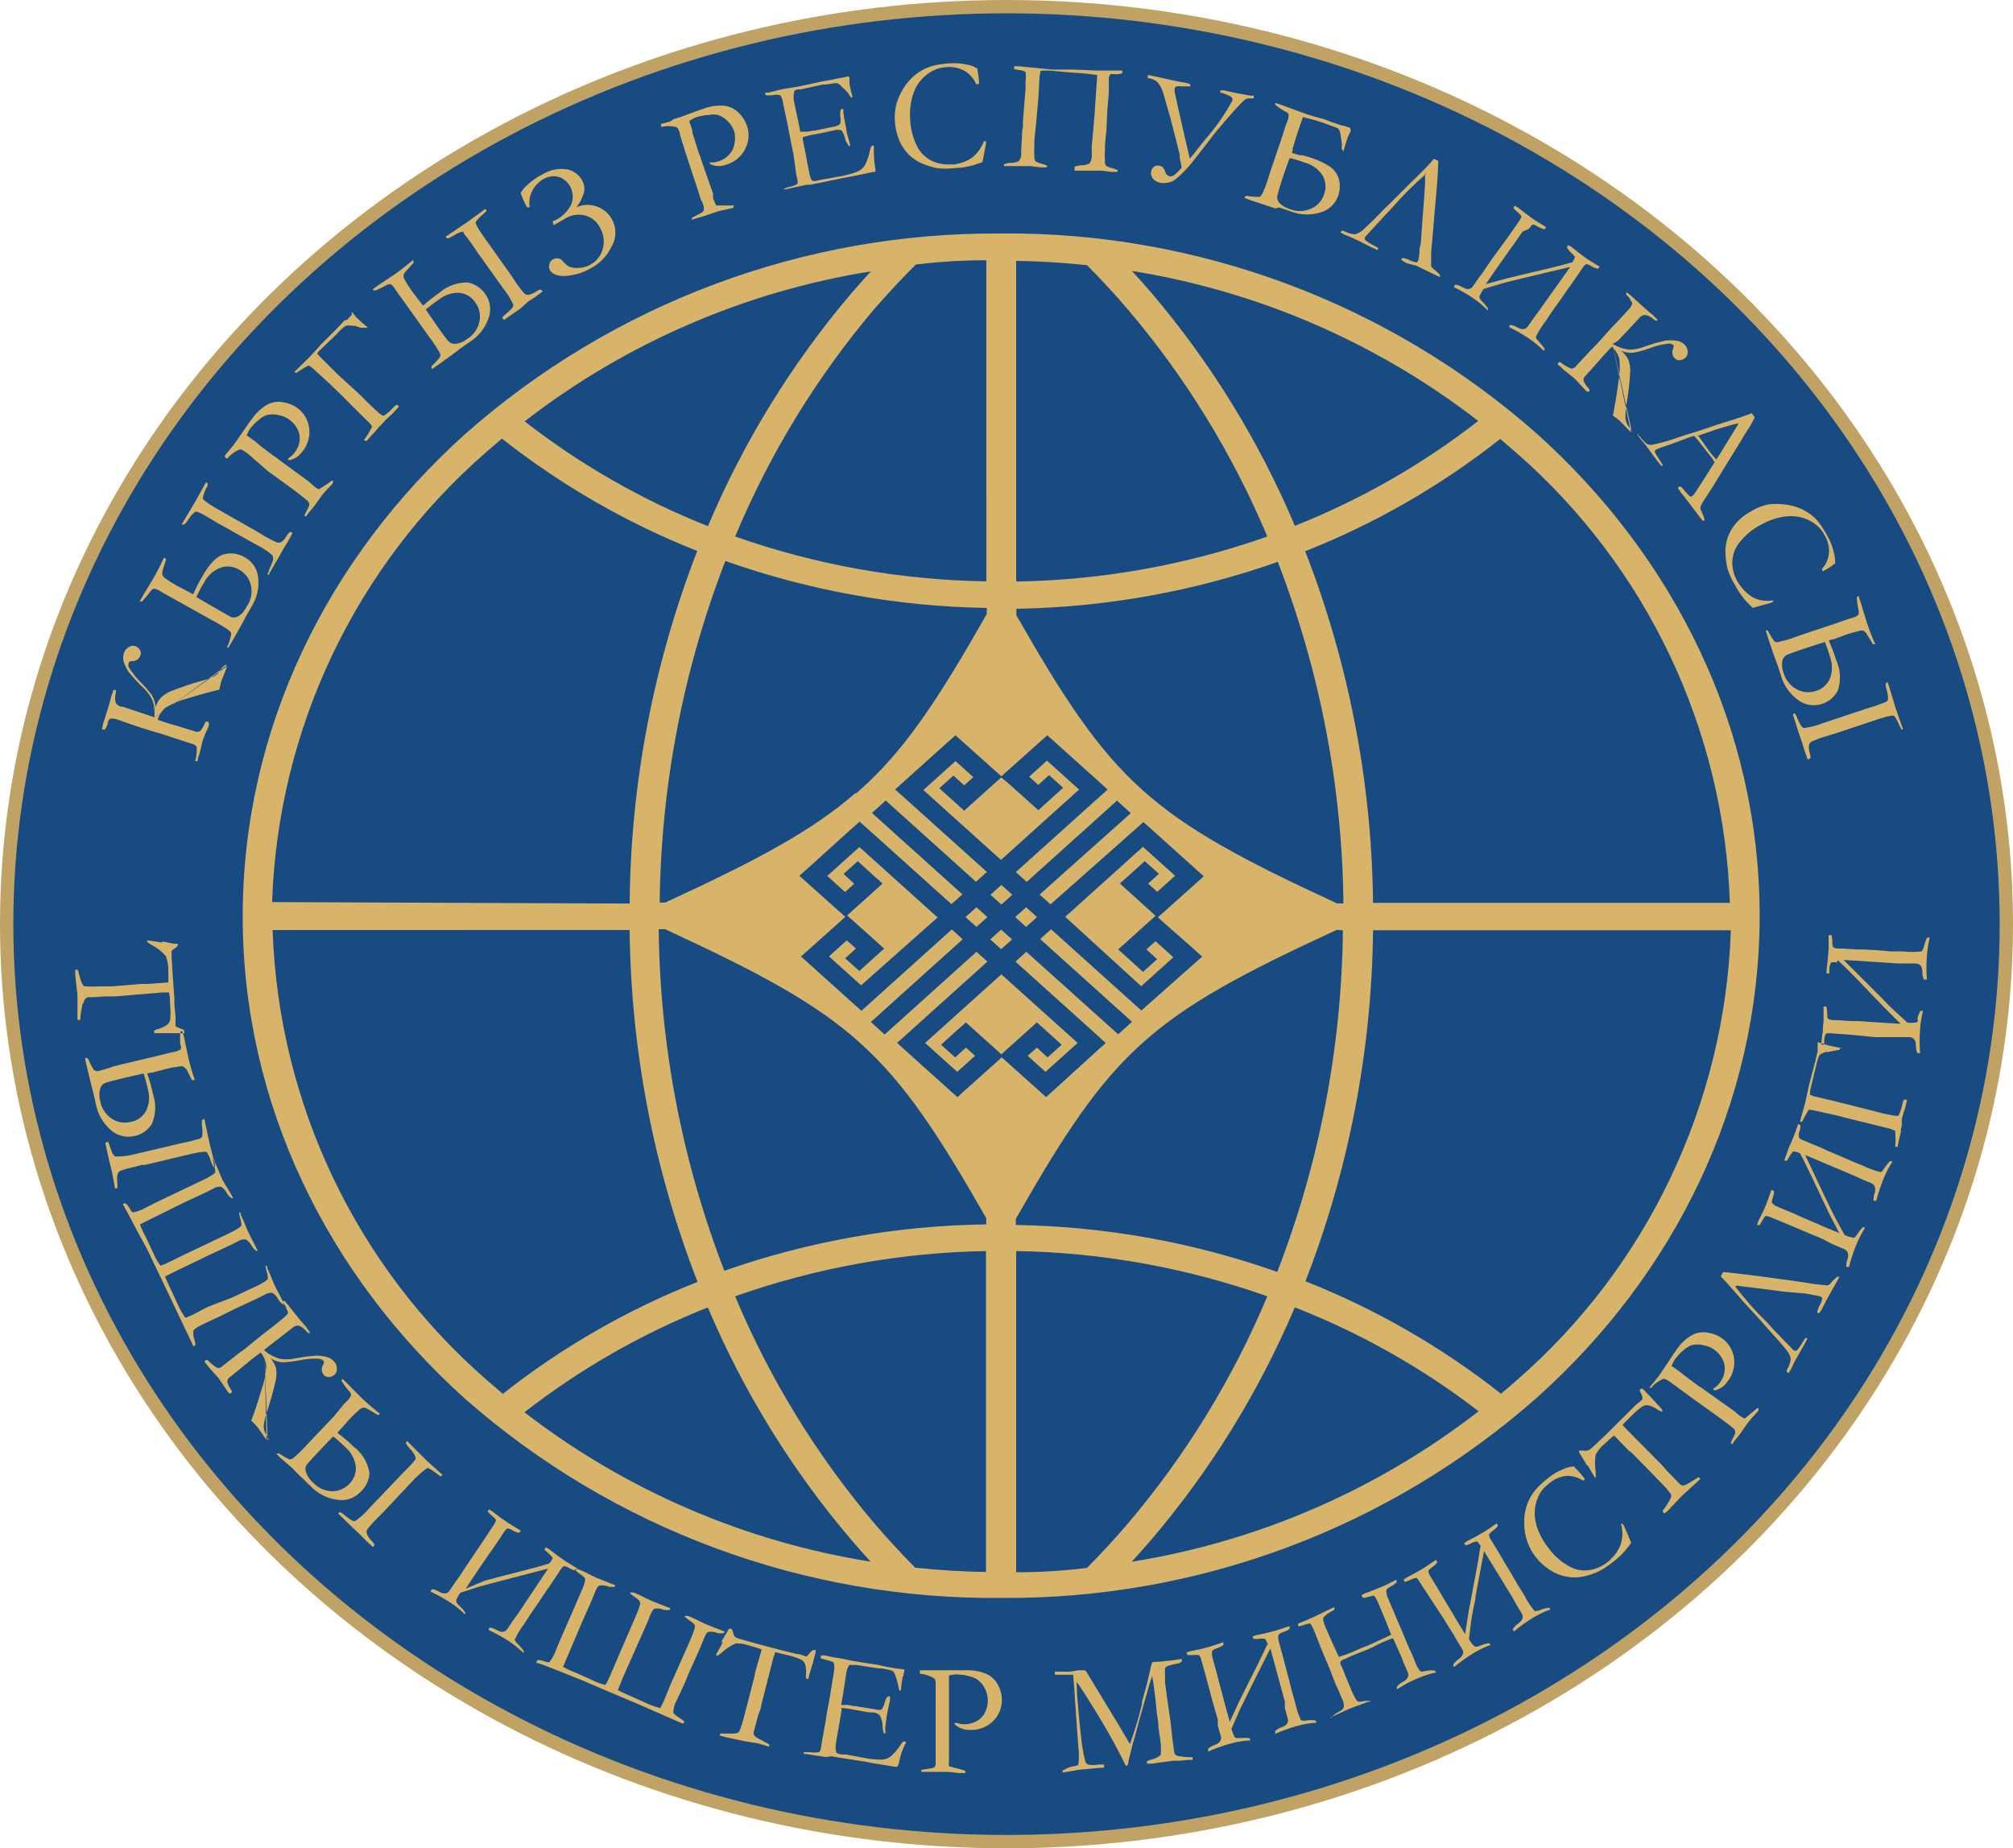 <?xml version="1.0" encoding="UTF-8"?>
<svg id="Layer_1" data-name="Layer 1" xmlns="http://www.w3.org/2000/svg" viewBox="0 0 302 277.28">
  <defs>
    <style>
      .cls-1 {
        fill-rule: evenodd;
      }

      .cls-1, .cls-2 {
        fill: #d7b46a;
      }

      .cls-3 {
        fill: #174b82;
        stroke: #c0a264;
        stroke-miterlimit: 2.41;
        stroke-width: 2px;
      }
    </style>
  </defs>
  <g id="_Слой_2" data-name="Слой 2">
    <g id="Page_1" data-name="Page 1">
      <g id="Layer_1-2" data-name="Layer 1">
        <ellipse class="cls-3" cx="151" cy="138.64" rx="150" ry="137.64"/>
        <path class="cls-2" d="M150.2,35.02c29.59-.23,58.22,10.48,80.4,30.07,20.62,18.55,33.39,44.16,33.39,72.28s-12.77,53.82-33.39,72.28c-22.18,19.59-50.81,30.3-80.4,30.07-29.56,.29-58.19-10.34-80.4-29.85-20.62-18.53-33.39-44.19-33.39-72.4s12.77-53.82,33.39-72.37c22.18-19.59,50.81-30.3,80.4-30.07Zm-1.61,99.21l1.64,1.47,1.64-1.47-1.64-1.47-1.64,1.47Zm3.71,3.35l1.64,1.47,1.64-1.47-1.64-1.47s-1.64,1.47-1.64,1.47Zm-.46,3.35l-1.64-1.47-1.64,1.47,1.64,1.47,1.64-1.47Zm-3.71-3.35l-1.64-1.47-1.64,1.47,1.64,1.47,1.64-1.47Zm25.2-.22l-.77-.7-3.49-3.16-1.06-.96,1.06-.94,2.67-2.41,2.12,1.9-1.61,1.47,1.37,1.23,2.67-2.41-4.82-4.34-11.66,10.5,11.4,10.41,4.82-4.34-2.67-2.41-1.37,1.23,1.61,1.47-2.12,1.9-2.67-2.41-1.06-.96,1.06-.94,3.52-3.18,1.01-.89v-.07Zm-23.1-8.41l11.66-10.5-4.82-4.34-2.67,2.41,1.37,1.23,1.61-1.47,2.12,1.9-2.67,2.41-1.06,.96-1.06-.96-3.49-3.13-1.01-.82-1.01,.89-3.49,3.13-1.06,.96-1.06-.96-2.67-2.41,2.12-1.9,1.61,1.47,1.37-1.23-2.67-2.41-4.82,4.34,11.66,10.5,.05-.07Zm0,29.22l.77-.7,3.49-3.13,1.06-.96,1.06,.94,2.67,2.41-2.12,1.9-1.61-1.47-1.37,1.23,2.67,2.41,4.82-4.34-11.44-10.29-11.44,10.29,4.82,4.34,2.67-2.41-1.37-1.23-1.61,1.47-2.12-1.9,2.67-2.41,1.06-.94,1.06,.96,3.49,3.13,.77,.7h0Zm-9.64-20.6l-11.66-10.5-4.82,4.34,2.67,2.41,1.37-1.23-1.59-1.49,2.12-1.9,2.67,2.41,1.06,.94-1.06,.96-3.49,3.13-.77,.7,1.01,.89,3.49,3.13,1.06,.96-1.06,.94-2.67,2.41-2.12-1.9,1.61-1.47-1.37-1.23-2.67,2.41,4.82,4.34,11.54-10.24h-.14Zm11.81-45.41c14.46,25.35,19.95,30.33,48.19,43.37h.96c-.19-17.53-3.53-34.89-9.85-51.24-12.61,4.45-25.85,6.82-39.22,7.04v.89l-.07-.05Zm48.19,47.32c-28.14,12.96-33.73,17.97-48.19,43.37v.92c13.37,.21,26.61,2.59,39.22,7.04,6.33-16.35,9.66-33.71,9.85-51.24l-.89-.07Zm-52.62,43.29c-14.46-25.35-19.95-30.33-48.19-43.37h-.96c.19,17.53,3.53,34.89,9.85,51.24,12.64-4.43,25.91-6.78,39.29-6.96v-.92Zm-17.13-60.79l13.54,12.19-1.64,1.47-12.72-11.44h0l-1.06-.94-1.06,.94-6.91,6.24-1.06,.94,1.06,.96,4.82,4.31,1.01,.89-.77,.7-4.82,4.31-1.06,.94,1.06,.96,6.94,6.24,1.06,.94,.63-.55,.43-.39,12.5-11.25,1.64,1.47-13.78,12.41,2.07,1.88,13.78-12.41,1.64,1.47-12.5,11.25-.43,.39-.63,.55,1.06,.96,6.94,6.24,1.06,.94,1.06-.96,4.82-4.31,.77-.7,.77,.7,4.82,4.31,1.06,.96,1.06-.96,6.84-6.22,1.06-.94-.63-.55-.43-.41-12.5-11.25,1.64-1.47,13.78,12.38,2.07-1.88-13.78-12.41,1.64-1.47,12.5,11.25,.43,.39,.63,.55,1.06-.96,6.99-6.19,1.06-.94-1.06-.96-4.82-4.24-.77-.7,1.01-.89,4.82-4.31,1.06-.96-1.06-.94-6.94-6.24-1.06-.94-1.06,.94h0l-12.87,11.4-1.64-1.47,13.68-12.21-2.07-1.88-13.54,12.19-1.64-1.47,12.72-11.44h0l1.06-.94-1.06-.96-6.94-6.24-1.06-.94-1.06,.94-4.82,4.31-1.01,.89-1.01-.89-4.82-4.31-1.06-.94-1.06,.94-6.94,6.24-1.06,.94,1.06,.94h0l12.72,11.44-1.64,1.47-13.54-12.19-2.07,1.88,.02,.02Zm-2.41-2.94l1.73-1.57c6.22-5.88,11.03-13.32,17.88-25.35v-.92c-13.37-.21-26.61-2.59-39.22-7.04-6.33,16.35-9.66,33.71-9.85,51.24h.82c13.59-6.26,21.92-10.67,28.5-16.38h.14Zm67.46,73.19c10.53,4.17,20.4,9.85,29.3,16.86l2.41-2.07c19.58-17.07,31.19-41.5,32.07-67.46h-53.68c-.19,18.07-3.64,35.95-10.19,52.79l.1-.12Zm25.97,19.51c-8.42-6.49-17.71-11.74-27.61-15.61-5.35,12.62-12.59,24.35-21.47,34.79-.98,1.14-1.98,2.26-2.99,3.37,18.93-3.03,36.79-10.77,51.94-22.5l.12-.05Zm-31.73-17.27c-12.11-4.28-24.84-6.58-37.68-6.79v48.19c3.58,0,7.12-.22,10.62-.65,2.14-2.15,4.2-4.39,6.19-6.72,8.65-10.21,15.69-21.68,20.86-34.02Zm-42.16-6.79c-12.84,.22-25.57,2.51-37.68,6.79,5.16,12.33,12.18,23.79,20.82,33.99,1.99,2.33,4.06,4.57,6.19,6.72,3.49,.37,7.03,.59,10.62,.65v-48.19l.05,.02Zm-41.78,8.46c-9.87,3.91-19.13,9.21-27.51,15.73,15.17,11.7,33.03,19.4,51.94,22.41-1.01-1.09-2.01-2.22-2.99-3.37-8.87-10.43-16.1-22.16-21.44-34.77Zm-30.84,13.03c8.89-7.02,18.76-12.7,29.3-16.86-6.55-16.84-10-34.72-10.19-52.79H40.9c.88,25.96,12.49,50.39,32.07,67.46l2.41,2.07-.02,.12Zm19.11-73.63c.16-18.1,3.6-36.01,10.14-52.88-10.53-4.17-20.4-9.85-29.3-16.86l-2.41,2.07c-19.58,17.07-31.19,41.5-32.07,67.46l53.63,.22Zm11.73-56.57c5.34-12.65,12.58-24.42,21.47-34.89,.98-1.14,1.98-2.26,2.99-3.37-18.93,3.03-36.79,10.77-51.94,22.5,8.38,6.52,17.64,11.82,27.51,15.73l-.02,.02Zm31.18-39.27c-2.14,2.15-4.22,4.39-6.26,6.72-8.64,10.22-15.66,21.71-20.82,34.07,12.12,4.26,24.84,6.53,37.68,6.72V39.04c-3.58,0-7.12,.22-10.62,.65l.02,.02Zm15.08-.65v48.19c12.84-.2,25.57-2.48,37.68-6.75-5.18-12.33-12.21-23.8-20.86-33.99-1.99-2.33-4.06-4.57-6.19-6.72-3.49-.37-7.03-.59-10.62-.65v-.07Zm17.35,1.57c1.01,1.11,2.01,2.23,2.99,3.37,8.89,10.47,16.13,22.23,21.47,34.89,9.87-3.91,19.13-9.21,27.51-15.73-15.16-11.73-33.02-19.47-51.94-22.5l-.02-.02Zm26,42.04c6.55,16.84,10,34.72,10.19,52.79h53.53c-.85-25.98-12.46-50.44-32.04-67.53l-2.41-2.07c-8.89,7.01-18.76,12.7-29.3,16.86l.02-.05Z"/>
        <path class="cls-1" d="M23.14,107.71c.11-.85,.04-1.71-.22-2.53-.29-.67-.71-1.29-1.23-1.81-.86-.81-1.67-1.68-2.41-2.6-.3-.44-.53-.92-.7-1.42-.14-.44-.14-.91,0-1.35,.11-.39,.37-.71,.72-.92,.28-.19,.63-.25,.96-.17,.27,.09,.51,.27,.67,.51,.21,.25,.26,.59,.14,.89-.18,.53-.67,.88-1.23,.87-.32,0-.5,.08-.53,.24-.06,.22-.06,.45,0,.67,.54,.88,1.2,1.69,1.95,2.41,.53,.54,1.02,1.11,1.47,1.71,.38,.58,.58,1.26,.58,1.95,.16-.54,.43-1.04,.8-1.47,.39-.38,.85-.69,1.35-.92,1.57-.64,3.18-1.19,4.82-1.64,.66-.18,1.31-.42,1.93-.72,.44-.26,.79-.66,.99-1.13,.17-.19,.35-.36,.55-.51,.06-.04,.13-.04,.19,0h.14m0,.14c-.12,.39-.31,.87-.55,1.45s-.27,.65-.34,.89c-.12,.39-.21,.8-.27,1.2-1.37,.32-2.93,.75-4.7,1.3-1.2,.3-2.34,.78-3.4,1.42-.56,.48-.97,1.1-1.18,1.81l1.66,.55,1.59,.46,2.41,.75c.26,.11,.56,.07,.77-.12,.26-.3,.47-.64,.6-1.01,.06-.13,.13-.25,.22-.36h.27c.09,.03,.15,.1,.17,.19v.36c0,.14-.19,.51-.43,1.04s-.39,.96-.48,1.23c-.09,.3-.16,.61-.22,.92-.14,.64-.32,1.26-.53,1.88v.31h-.34c-.04-.07-.04-.15,0-.22,.16-.62,.22-1.26,.17-1.9-.13-.24-.36-.41-.63-.46l-1.08-.34-2.07-.67-.89-.31-3.13-.94-2.02-.67-1.83-.65c-.42-.18-.87-.25-1.33-.22-.17,.16-.3,.36-.36,.58v.17c0,.14-.17,.39-.31,.75-.09,.13-.26,.18-.41,.12h-.14l.14-.75c.67-2.06,1.1-3.49,1.28-4.29,.12-.28,.22-.57,.31-.87,.06-.03,.13-.03,.19,0h.14c.03,.18,.03,.35,0,.53-.13,.45-.13,.92,0,1.37,.17,.31,.46,.53,.8,.6h.22l4.19,1.4,.63,.22,10.89-7.71Zm-9.47-16.31l.31,.29-.43,1.42c-.11,.28-.16,.59-.14,.89,.09,.24,.25,.44,.46,.58,.55,.4,1.12,.76,1.71,1.08l1.83,.96,.22,.12,.41,.22c.41-.95,.89-1.88,1.42-2.77,1.09-1.91,2.18-3,3.25-3.25,1.08-.26,2.22-.08,3.16,.51,1.1,.64,1.82,1.77,1.93,3.04,.16,1.54-.2,3.08-1.04,4.38l-.87,1.52-.24,.48-.72,1.3-1.23,2.17c-.13,.23-.28,.46-.43,.67h0c-.14,0-.19-.24,0-.43,.22-.54,.38-1.11,.48-1.69,0-.17-.14-.36-.43-.58-.57-.4-1.17-.77-1.78-1.11l-1.2-.65-4.7-2.63-2-1.11-.51-.31c-.29-.2-.62-.33-.96-.39-.17,0-.39,.17-.63,.51-.35,.5-.75,.97-1.18,1.4-.11,.04-.23,.04-.34,0l.24-.43,.36-.65,.34-.53,1.13-1.88c.5-.87,1.03-1.9,1.59-3.08v-.05Zm4.82,5.95l1.06,.63c2.49,1.45,3.89,2.25,4.22,2.41,.36,.09,.74,.04,1.06-.14,.52-.35,.94-.83,1.2-1.4,.7-.96,.94-2.17,.65-3.32-.23-.93-.83-1.73-1.66-2.22-.86-.56-1.93-.68-2.89-.34-1.04,.4-1.89,1.16-2.41,2.14-.44,.71-.83,1.44-1.18,2.19l-.05,.05Zm10.87-3.71c.02-.18,.07-.36,.14-.53,.16-.33,.31-.67,.43-1.01h0c.15-.31,.15-.68,0-.99-.73-.64-1.54-1.17-2.41-1.59l-1.16-.65-4.82-2.7-1.57-.94c-.35-.21-.78-.43-1.28-.65h-.34c-.41,.31-.75,.69-1.01,1.13-.17,.28-.38,.54-.63,.77h-.41l1.13-1.88,.99-1.66,1.54-2.79,.29,.22s0,.34-.29,.75c-.22,.44-.39,.91-.48,1.4,0,.24,.66,.75,1.98,1.52l6.14,3.49,.43,.27,.53,.31c.67,.42,1.37,.78,2.1,1.08,.25,.06,.52,0,.72-.17,.27-.22,.5-.49,.67-.8,.27-.43,.46-.63,.58-.63l.34,.14-.77,1.4-.55,.89-.8,1.42-1.4,2.41v.19l-.31-.14,.19-.27Zm-6.6-17.39l.14-.24,.84-1.01,.41-.51,.63-.89,1.13-1.64c.29-.45,.65-.95,1.08-1.49,.58-.82,1.34-1.5,2.22-2,.74-.37,1.59-.48,2.41-.31,.77,.12,1.5,.43,2.12,.89,.95,.73,1.56,1.8,1.71,2.99,.15,1.29-.24,2.58-1.08,3.57-.21,.27-.45,.52-.72,.72-.3,.2-.62,.35-.96,.46-.13,.05-.28,.05-.41,0-.02-.05-.02-.11,0-.17,.07-.09,.16-.16,.27-.22,.28-.2,.52-.44,.72-.72,.38-.48,.63-1.05,.72-1.66,.1-.61,0-1.23-.27-1.78-.27-.56-.66-1.04-1.16-1.42-.49-.38-1.07-.64-1.69-.75-.59-.15-1.21-.15-1.81,0-.43,.16-.82,.4-1.16,.7-.35,.27-.68,.58-.96,.92-.41,.42-.71,.93-.89,1.49h.12l1.08,.77,.17,.14,.75,.63c1.25,.98,2.06,1.57,2.41,1.78l.53,.41,4.34,3.18,.31,.29,.41,.36c.22,.19,.46,.34,.72,.46l1.33-.84,.58-.43c.07-.02,.15-.02,.22,0,.02,.08,.02,.16,0,.24-.02,.1-.07,.19-.14,.27l-.46,.48c-.37,.38-.73,.77-1.06,1.18l-1.2,1.69-.8,.96-.41,.55-.24-.17,.72-1.4c.04-.16,.04-.32,0-.48-.1-.2-.25-.36-.43-.48l-.36-.29-.53-.43c-.72-.58-2.33-1.76-4.82-3.54l-3.11-2.7-.17-.12c-.45-.35-.79-.51-1.01-.46-.71,.29-1.33,.74-1.83,1.33h-.19c-.05-.05-.1-.12-.12-.19l-.1-.1Zm19.01-21.54h.19l.29,.36,.29,.36c.58,.56,1.09,1.02,1.54,1.37,.67,.53,0,0,0,.17h-.89l-.87-.29h-.36c-.35-.08-.71-.08-1.06,0-.46,.34-.88,.73-1.25,1.16l-2.63,2.53-.17,.17c-.14,.14-.19,.24-.17,.34,.19,.26,.41,.49,.65,.7l2.41,2.41,2.89,2.63,.53,.51,1.57,1.54,.51,.48,.53,.48c.43,.41,.75,.58,.94,.51,.49-.34,.93-.74,1.33-1.18,.16-.17,.34-.32,.53-.46l.36,.27c-.17,.19-.46,.53-.89,.99l-.6,.55-.63,.6-.14,.17h0l-.22,.22-.17,.19-.39,.39-.14,.19-.53,.6-.67,.72-.48,.55h-.14l-.29-.1c.48-.64,.9-1.33,1.25-2.05-.22-.37-.51-.69-.84-.96l-1.54-1.52-2.41-2.41-1.52-1.47-1.98-1.81c-.34-.34-.71-.66-1.11-.94-.08-.04-.18-.04-.27,0l-.82,.48-.89,.58c-.11-.03-.2-.08-.29-.14l.77-.75,1.42-1.4,1.01-1.08,.82-.92,1.88-1.88,.58-.58,1.11-1.18h.29l.34-.36,.31-.36h.12l-.1-.39Zm9.23-7.93l.14,.41-1.01,1.11c-.23,.21-.41,.46-.53,.75-.02,.25,.03,.51,.17,.72,.33,.58,.69,1.15,1.08,1.69,.22,.31,.63,.84,1.25,1.64l.14,.19,.29,.36c.76-.68,1.57-1.32,2.41-1.9,1.19-1.05,2.73-1.61,4.31-1.57,1.09,.21,2.04,.86,2.65,1.78,.72,1.04,.89,2.37,.46,3.57-.5,1.46-1.49,2.71-2.79,3.54l-1.45,1.01-.43,.34-1.2,.89-2.02,1.45-.67,.43h0v-.46c.48-.43,.92-.9,1.3-1.42,.05-.24,0-.49-.14-.7-.34-.61-.72-1.2-1.13-1.76l-.82-1.11-2.96-4.17-1.35-1.86-.34-.51c-.17-.3-.41-.57-.7-.77-.17,0-.41,0-.77,.22-.52,.3-1.07,.56-1.64,.77-.11-.04-.2-.12-.27-.22l.39-.29,.6-.43,.53-.34,1.83-1.23c.82-.58,1.73-1.29,2.75-2.14h-.07Zm1.95,7.49l.7,1.01c1.61,2.36,2.55,3.65,2.84,3.85,.29,.21,.66,.29,1.01,.24,.62-.09,1.2-.35,1.69-.75,.95-.59,1.6-1.55,1.81-2.65,.18-.95-.02-1.93-.58-2.72-.53-.85-1.42-1.41-2.41-1.52-1.08-.05-2.15,.28-3.01,.94-.69,.46-1.35,.96-1.98,1.49l-.07,.1Zm11.42,1.23c.1-.16,.22-.3,.36-.41,.29-.23,.56-.47,.82-.72h0c.39-.34,.55-.63,.53-.84-.39-.86-.89-1.67-1.49-2.41l-.77-1.08-3.16-4.43-1.04-1.52c-.24-.34-.53-.72-.89-1.13l-.19-.43c-.5,.1-.98,.31-1.4,.6-.28,.18-.58,.33-.89,.43,0,0-.22,0-.34-.24l1.81-1.23,1.59-1.08,2.58-1.88c.07,.1,.12,.2,.17,.31l-.58,.55c-.39,.31-.74,.68-1.04,1.08-.11,.21,.27,.94,1.16,2.19l4.1,5.78,.29,.43,.34,.51c.42,.66,.9,1.29,1.42,1.88,.2,.16,.47,.21,.72,.14,.34-.09,.67-.23,.96-.43,.41-.27,.67-.39,.8-.31,.09,.08,.17,.17,.24,.27l-1.28,.94-.87,.55-1.18,1.06-2.29,1.59-.17,.12-.24-.27-.07-.02Zm7.52-14.46c1.29-.47,2.33-1.43,2.92-2.67,.27-.79,.22-1.65-.12-2.41-.32-.72-.92-1.28-1.66-1.57-.8-.27-1.68-.18-2.41,.27-.68,.37-1.23,.92-1.61,1.59-.47,.8-.64,1.74-.48,2.65h-.39l-.24-.43c-.29-.55-.53-1.12-.72-1.71,.27-.49,.63-.92,1.06-1.28,.67-.62,1.42-1.14,2.24-1.54,1.12-.69,2.44-.94,3.73-.72,.96,.21,1.77,.84,2.22,1.71,.29,.54,.38,1.16,.24,1.76-.24,.79-.61,1.53-1.11,2.19,2.11-.91,4.57,.06,5.48,2.17,.55,1.26,.43,2.71-.3,3.87-.69,1.41-1.84,2.55-3.25,3.23-1.15,.64-2.44,1-3.76,1.06-1.14,0-1.88-.32-2.22-.96-.11-.29-.11-.6,0-.89,.07-.3,.28-.55,.55-.67,.49-.28,1.11-.14,1.45,.31,.26,.32,.57,.58,.92,.8,.42,.17,.87,.23,1.33,.19,.58,0,1.16-.13,1.69-.39,.99-.47,1.73-1.35,2.02-2.41,.31-1.05,.19-2.17-.34-3.13-.44-.97-1.3-1.69-2.34-1.95-.96-.23-1.97-.08-2.82,.41l-.94,.55-.92,.51-.14-.58-.07,.05Zm16.14-14.65h.24l1.28-.34,.65-.41,1.04-.31,1.88-.7c.48-.19,1.06-.39,1.73-.6,.95-.33,1.96-.46,2.96-.36,.8,.12,1.54,.5,2.1,1.08,.56,.54,.98,1.21,1.23,1.95,.37,1.13,.28,2.36-.27,3.42-.59,1.19-1.66,2.06-2.94,2.41-.66,.24-1.39,.24-2.05,0-.14-.03-.27-.1-.36-.22-.01-.05-.01-.1,0-.14h.34c.34,0,.69-.06,1.01-.17,.59-.18,1.12-.51,1.54-.96,.43-.44,.72-1,.82-1.61,.14-.6,.14-1.23,0-1.83-.18-.59-.51-1.13-.94-1.57-.42-.45-.94-.79-1.52-.99-.45-.08-.9-.08-1.35,0-.45,.02-.89,.08-1.33,.19-.58,.11-1.12,.35-1.59,.7v.17l.43,1.25v.22c0,.22,.14,.53,.27,.94,.47,1.61,.78,2.55,.94,2.84l.19,.63,1.71,4.89v.43c0,.22,0,.39,.14,.53,.07,.28,.19,.55,.34,.8h2.41c.06-.02,.13-.02,.19,0,.03,.09,.03,.18,0,.27-.07,.07-.17,.12-.27,.14l-.65,.14c-.52,.09-1.03,.22-1.54,.36l-1.95,.67-1.2,.34-.65,.22v-.29l1.37-.72c.22-.14,.34-.27,.39-.34,.06-.21,.06-.44,0-.65l-.12-.43-.31-.65c-.27-.88-.88-2.75-1.83-5.61-.45-1.35-.88-2.71-1.3-4.1v-.19c-.17-.53-.36-.87-.55-.94-.74-.18-1.52-.18-2.26,0-.01-.06-.01-.13,0-.19-.02-.08-.02-.16,0-.24l-.22-.02Zm18.48,9.88l.17-.17,.65-.22c.47-.09,.93-.25,1.35-.48,.07-.22,.07-.45,0-.67l-.17-.8-.41-2.99-.29-1.37-.55-2.89-.7-3.28c-.04-.46-.18-.9-.41-1.3-.42-.13-.86-.13-1.28,0h-.8c-.09-.01-.17-.08-.19-.17-.02-.08-.02-.16,0-.24h.55l1.25-.34,.84-.19,2.14-.34,2.41-.51,1.16-.27,1.33-.22,1.64-.34h.12l.94-.22h.12c.05,.06,.09,.12,.12,.19,.01,.17,.01,.34,0,.51v.43c.16,.8,.32,1.48,.48,2.02h-.24c-.18-.22-.34-.46-.48-.7-.29-.33-.6-.63-.94-.92-.15-.2-.34-.36-.55-.48-.23-.05-.47-.05-.7,0l-1.06,.17h-.51l-3.28,.72h-.29c-.43,0-.67,.19-.72,.31-.12,.55-.12,1.11,0,1.66l.6,2.77,.31,1.61h1.06l.82-.14h.24l3.2-.67c.39-.14,.63-.27,.67-.39,.09-.37,.09-.76,0-1.13,0-.6,0-.94,.19-1.06h.29v.17c0,.09,0,.18,0,.27,0,.29,.17,1.18,.46,2.7,0,.41,.19,.84,.31,1.33l.22,.8c0,.1,0,.19,0,.29h-.14c-.22-.29-.41-.6-.55-.94-.08-.51-.28-1-.58-1.42-.37-.13-.77-.13-1.13,0l-.58,.12-1.25,.27-.75,.14c-.71,.12-1.41,.28-2.1,.48v.39l.43,2.12,.24,1.35,.27,1.3c.05,.46,.19,.91,.41,1.33,.29,.14,.63,.14,.92,0l.7-.14,.72-.12,1.57-.29c1.01-.15,2.01-.41,2.96-.77,.44-.2,.81-.52,1.08-.92,.39-.76,.66-1.57,.8-2.41,.08-.34,.19-.52,.34-.55,.08-.02,.16-.02,.24,0-.03,.52-.03,1.04,0,1.57,.02,.57,.08,1.13,.17,1.69,.07,.22,.07,.46,0,.67h-.24l-3.23,.67-1.47,.27-3.45,.72-1.42,.27h-.51l-3.04,.67c-.08,.03-.16,.03-.24,0-.02-.05-.02-.11,0-.17h0l-.27,.24Zm29.15-18.21c.14,.61,.22,1.23,.27,1.86v.51h-.43c-.34-.84-.95-1.54-1.73-2-.86-.47-1.84-.66-2.82-.55-.5,.03-.98,.13-1.45,.31-1.31,.53-2.38,1.5-3.04,2.75-.35,.7-.6,1.45-.72,2.22-.15,.83-.2,1.67-.14,2.51,.05,1.43,.42,2.82,1.06,4.1,.49,.96,1.29,1.74,2.26,2.19,.85,.39,1.79,.56,2.72,.51h.55c.43-.07,.86-.18,1.28-.31,.48-.17,.95-.39,1.37-.67,.39-.29,.73-.63,1.01-1.01,.34-.46,.62-.96,.82-1.49h.31v.36c-.24,1.35-.42,2.27-.53,2.77l-.46,.17c-1.17,.43-2.39,.68-3.64,.72-.93,.12-1.87,.12-2.79,0-.71-.15-1.4-.37-2.07-.65-.74-.3-1.42-.73-2-1.28-.62-.6-1.12-1.32-1.47-2.12-.4-.91-.64-1.89-.7-2.89-.08-.89,0-1.79,.22-2.65,.24-.85,.61-1.66,1.08-2.41,.49-.78,1.11-1.48,1.83-2.05,.72-.56,1.54-.99,2.41-1.25,.9-.23,1.82-.37,2.75-.41,.81-.06,1.62,0,2.41,.17,.56,.09,1.1,.27,1.59,.55l.05,.07Zm18.09,1.01c-1.22-.19-2.45-.31-3.69-.36l-3.16-.29c-.58-.05-1.16-.05-1.73,0-.08,.37-.13,.74-.17,1.11l-.14,2.79-.31,3.47-.31,3.08v.67c-.04,.63-.04,1.25,0,1.88,0,.2,.06,.41,.17,.58,.29,.17,.61,.29,.94,.36,.27,.07,.54,.17,.8,.29,.01,.04,.01,.08,0,.12,0,0,0,.14-.27,.14h-.72l-1.49-.19h-3.98v-.27c.3-.13,.61-.21,.94-.22,.45,.03,.9-.07,1.3-.29,.24-.32,.36-.71,.34-1.11v-.7l.12-1.93c0-.34,0-.8,.14-1.4v-.89l.39-4.82v-1.16c.07-.44,.07-.89,0-1.33-.29-.17-.62-.27-.96-.29l-.75-.14c-.02-.07-.02-.15,0-.22v-.22h.55l5.23,.51h3.23l3.28,.14h3.93c.01,.14,.01,.27,0,.41-.35,.11-.72,.16-1.08,.14-.22-.03-.45-.03-.67,0-.18,.16-.28,.4-.27,.65v2.12l-.22,2.63-.14,2.96-.22,2.26v.67c-.04,.63-.04,1.25,0,1.88,0,.2,.06,.4,.17,.58,.3,.17,.63,.29,.96,.36,.27,.07,.54,.17,.8,.29,.01,.04,.01,.08,0,.12,0,0,0,.14-.27,.14h-.7l-1.47-.19h-4.05v-.58c.3-.13,.61-.21,.94-.22,.45,.02,.9-.08,1.3-.29,.25-.32,.37-.73,.34-1.13v-1.37l.27-3.08,.14-1.59,.41-6.12h.1Zm12.58,13.81c-.07-.46-.17-.92-.29-1.37v-.55l-.55-2.19-.87-3.37-1.11-3.85c-.19-.52-.46-1-.8-1.45-.35-.27-.75-.46-1.18-.55h-.27v-.51l1.86,.39,2.6,.58,1.35,.24,.55,.17c.03,.07,.03,.15,0,.22v.12h-1.42c-.2-.05-.4-.05-.6,0-.17,0-.27,.17-.31,.29-.03,.18-.03,.36,0,.53l.48,2.22,.75,3.32,1.04,4.48c.22-.22,.72-.87,1.59-1.98l.55-.7c1.65-1.85,3.08-3.88,4.26-6.05,0-.27,0-.48-.39-.65-.38-.2-.79-.37-1.2-.48h-.22c-.02-.08-.02-.16,0-.24v-.14h.6l.7,.17,1.47,.31,1.78,.31h.46v.41h-.77c-.17,0-.33,.05-.48,.12-.37,.31-.72,.65-1.04,1.01-.58,.6-1.37,1.52-2.41,2.72s-1.95,2.41-2.87,3.61l-1.57,2c-.51,.65-1.06,1.26-1.66,1.83-.39,.4-.82,.76-1.28,1.08-.28,.15-.58,.25-.89,.29-.35,.06-.71,.06-1.06,0-.42-.07-.8-.28-1.08-.6-.27-.29-.37-.7-.29-1.08,.04-.27,.18-.52,.39-.7,.23-.18,.53-.25,.82-.17,.19,.02,.38,.1,.53,.22,.18,.23,.32,.49,.41,.77,.12,.44,.58,.69,1.01,.56,.07-.02,.13-.05,.19-.08,.33-.23,.63-.51,.89-.82l.29-.29,.02-.14Z"/>
        <path class="cls-1" d="M202.63,19.45c.01,.07,.01,.15,0,.22l-.19,.41-.22,.43c-.26,.77-.46,1.43-.6,1.98-.22,.82,0,0-.17,0h-.14c-.02-.27-.02-.55,0-.82-.03-.47-.1-.94-.19-1.4-.02-.34-.13-.66-.31-.94-.19-.13-.4-.23-.63-.29l-.99-.36-.46-.17-1.37-.46-1.2-.31-.7-.17-.92,2.7c-.12,.36-.31,1.01-.6,1.98v.24l-.12,.46,1.18,.34h.43l1.37,.41c.96,.31,1.88,.74,2.72,1.3,.65,.45,1.13,1.12,1.35,1.88,.22,.85,.17,1.76-.14,2.58-.44,1.18-1.42,2.07-2.63,2.41-1.48,.46-3.07,.4-4.51-.17l-1.66-.58-.6,.14-1.42-.46-2.41-.8-.75-.29v-.12c0-.14,.19-.22,.41-.19,.58,.11,1.17,.15,1.76,.14,.14,0,.31-.22,.48-.53,.3-.63,.56-1.29,.77-1.95l.41-1.33,1.64-4.82,.7-2.17,.22-.55c.14-.32,.2-.66,.19-1.01,0-.17-.24-.34-.63-.51-.48-.28-.94-.59-1.37-.94-.03-.09-.03-.19,0-.29l1.16,.39,3.4,1.25,1.13,.36,1.54,.41,.51,.19,.75,.29,1.59,.53h.17l.92,.29h0l.14,.29Zm-9.16,4.26l-.41,1.16c-.56,1.5-1.05,3.03-1.45,4.58-.03,.38,.1,.76,.36,1.04,.51,.46,1.12,.79,1.78,.96,.95,.33,2,.28,2.92-.14,.92-.38,1.64-1.15,1.95-2.1,.38-.93,.31-1.99-.19-2.87-.62-.95-1.57-1.65-2.67-1.95l-1.01-.34-1.01-.29h-.27v-.05Zm20.43,2.41c-1.85,1.61-3.58,3.35-5.18,5.2l-.99,1.04-2.6,2.82c-.14,.13-.26,.27-.36,.43-.02,.12-.02,.24,0,.36,.36,.3,.76,.56,1.18,.77l.77,.43c.03,.07,.03,.15,0,.22v.14l-.94-.41-1.95-.99-.75-.36-1.01-.43-.31-.12-.65-.34c.04-.09,.1-.17,.17-.24,.1-.03,.21-.03,.31,0,.52,.3,1.11,.48,1.71,.51,.52-.15,1-.45,1.37-.84,.58-.51,1.6-1.52,3.06-3.01l1.13-1.11,2.41-2.41,1.57-1.54c1.03-1,1.78-1.8,2.26-2.41l.31,.12,.36,.19s0,1.88-.34,5.44-.51,6.31-.72,8.17v1.73c-.04,.17-.04,.34,0,.51,.17,.21,.37,.4,.6,.55l.36,.34,.36,.36c0,.06,0,.13,0,.19v.14l-.48-.22-1.9-.92-1.18-.58-1.33-.34c-.33-.13-.64-.32-.92-.55,.05-.1,.11-.19,.19-.27,.4,.06,.8,.19,1.16,.39,.31,.15,.64,.25,.99,.29,.08-.08,.14-.17,.19-.27,.11-.36,.17-.73,.19-1.11,0-.41,0-.8,.14-1.18s.12-1.35,.31-3.69,.34-4.24,.41-5.71v-1.18c0-.09,0-.18,0-.27l.07,.12Zm21.95,13.25c.2-.25,.35-.54,.43-.84,0,0-.22-.34-.65-.7l-.27-.27-.27-.43c.03-.13,.09-.25,.17-.36l.46,.24,1.2,.96,1.25,.92,1.83,1.13-.29,.31c-.36-.09-.7-.23-1.01-.43-.21-.15-.46-.24-.72-.27-.12,0-.34,.24-.6,.63l-.31,.46-1.25,1.81-.65,.89-1.16,1.69-1.16,1.61-.96,1.45c-.59,.74-1.09,1.55-1.49,2.41,0,.14,.22,.41,.6,.82,.25,.25,.48,.53,.67,.82,.08,.11,.08,.25,0,.36h-.12c-.63-.63-1.31-1.2-2.05-1.71-.97-.67-2-1.26-3.06-1.78v-.19l.14-.17c.39,.06,.77,.2,1.11,.41,.67,.37,1.18,.31,1.52-.17l.96-1.37,.27-.36,.31-.41,4.82-6.79-6.58,1.57-2.12,.51c-.84,.19-1.78,.46-2.77,.77l-1.52,.46c-.23,.3-.43,.64-.58,.99-.06,.15-.06,.31,0,.46,.15,.22,.33,.42,.53,.6,.25,.25,.48,.53,.67,.82,.07,.1,.07,.23,0,.34h0c-.63-.64-1.31-1.22-2.05-1.73-.97-.67-2-1.26-3.06-1.78l.12-.19,.12-.17c.39,.06,.77,.2,1.11,.41,.67,.39,1.18,.34,1.52-.14l.96-1.37,.27-.34,.29-.41,.67-.99,.8-1.16,2.41-3.3,1.47-2.12c.16-.21,.29-.43,.39-.67,.03-.08,.03-.16,0-.24-.19-.22-.4-.42-.63-.6l-.27-.27-.27-.27c.04-.13,.11-.25,.19-.36l.46,.24,1.2,.94,1.25,.92,1.83,1.13c-.08,.12-.18,.22-.29,.31-.36-.09-.7-.24-1.01-.43-.36-.22-.6-.29-.72-.27s-.31,.24-.6,.63l-.96,.43-1.25,1.81-.65,.89-1.18,1.69-1.16,1.64-1.25,1.83,3.28-.89,2.41-.58,3.18-.75c1.45-.34,2.77-.67,4.05-1.04v.05Zm6.07,12.21c.73,.46,1.55,.75,2.41,.87,.73,.01,1.46-.11,2.14-.36,1.09-.4,2.21-.73,3.35-.99,.53-.07,1.06-.07,1.59,0,.46,.04,.9,.22,1.25,.53,.3,.26,.49,.64,.53,1.04,.05,.35-.06,.7-.29,.96-.2,.2-.46,.34-.75,.39-.31,.08-.64-.01-.87-.24-.4-.38-.5-.97-.27-1.47,.1-.31,.1-.5,0-.58-.2-.12-.42-.19-.65-.19-1.02,.12-2.03,.37-2.99,.75-.71,.25-1.43,.45-2.17,.6-.69,.1-1.39,0-2.02-.29,.48,.38,.86,.85,1.13,1.4,.18,.51,.27,1.05,.27,1.59-.09,1.72-.28,3.43-.58,5.13-.11,.68-.16,1.36-.14,2.05,.05,.51,.26,.99,.6,1.37,.15,.17,.27,.36,.39,.55,.04,.06,.04,.13,0,.19h0m-.14,0c-.29-.29-.65-.65-1.08-1.11l-.67-.67c-.31-.27-.64-.52-.99-.75,.29-1.37,.55-2.97,.8-4.82,.24-1.21,.3-2.46,.17-3.69-.2-.71-.59-1.34-1.13-1.83l-1.2,1.28-1.08,1.23c-.47,.55-1.04,1.18-1.71,1.9-.21,.19-.3,.48-.22,.75,.15,.37,.37,.7,.65,.99,.09,.1,.17,.22,.24,.34-.02,.09-.06,.17-.12,.24-.08,.05-.18,.05-.27,0l-.29-.24-.77-.84c-.41-.46-.7-.77-.92-.96l-.75-.6c-.51-.39-1-.81-1.47-1.25l-.24-.24,.22-.27c.07-.04,.15-.04,.22,0,.5,.41,1.06,.74,1.66,.96,.27-.01,.52-.15,.67-.36l.77-.84,1.49-1.59,.67-.67,2.17-2.41,1.47-1.54,1.13-1.25c.34-.3,.61-.68,.77-1.11-.06-.22-.19-.42-.36-.58v-.14l-.55-.6c-.05-.1-.05-.22,0-.31h.14l.48,.39c1.61,1.48,2.72,2.47,3.35,2.96l.65,.65c.04,.07,.04,.15,0,.22h-.12c-.17-.06-.32-.15-.46-.27-.35-.31-.77-.52-1.23-.6-.35,.02-.68,.2-.89,.48l-.14,.17-3.04,3.23-.82,.48,2.79,13.3Zm1.01,.41c.1,.03,.19,.09,.27,.17l.17,.22,.19,.22c.23,.28,.5,.53,.8,.75,.35,.11,.71,.11,1.06,0,1.19-.26,2.37-.6,3.52-1.01l1.28-.43,1.52-.46,3.11-1.04,3.4-1.08,1.76-.63,.22,.27,.24,.34c-.34,.7-.72,1.38-1.16,2.02-.24,.36-.58,.92-1.01,1.66l-2.7,4.38-1.47,2.41c-.87,1.32-1.39,2.12-1.57,2.41-.14,.24-.23,.5-.27,.77,.04,.15,.1,.3,.17,.43l.22,.51c.11,.24,.2,.49,.27,.75l-.12,.17h-.17l-.34-.41-1.28-1.69-.7-.94-.89-1.11-.17-.24-.14-.22-.17-.19c-.01-.07-.01-.15,0-.22l.29-.14,.22,.14,.82,.92c.16,.2,.34,.37,.55,.51l.29-.14c.26-.28,.49-.59,.67-.92l.65-.99c.21-.31,.87-1.35,1.98-3.13-.13-.25-.29-.49-.46-.72l-1.57-1.98-.46-.6c-.18-.23-.37-.45-.58-.65l-.53,.14-3.18,1.18c-.68,.2-1.35,.44-2,.72-.09,.08-.16,.18-.22,.29,.09,.21,.2,.41,.31,.6l.87,1.35c.03,.07,.03,.15,0,.22h-.17l-.51-.63c-.39-.5-.82-1.08-1.3-1.76l-.48-.65-.55-.67-.36-.43-.43-.6h.22l-.1,.14Zm9.01,0c.48,.69,1.05,1.49,1.71,2.41,.37,.48,.71,.89,1.04,1.23,.18-.24,.35-.49,.51-.75l1.25-2.05,1.49-2.41v-.22l-1.28,.34c-1.28,.36-2.24,.65-2.92,.92l-.92,.31-.63,.22-.36,.14h0l.1-.14Zm20.74,19.11c-.49,.39-1,.75-1.54,1.06l-.43,.24-.14-.19v-.19c.6-.67,.96-1.51,1.04-2.41,.04-.98-.22-1.94-.75-2.77-.24-.44-.55-.84-.92-1.18-1.05-.94-2.4-1.48-3.81-1.52-.81-.02-1.63,.08-2.41,.31-.84,.24-1.65,.58-2.41,1.01-1.26,.67-2.36,1.61-3.23,2.75-.65,.86-1,1.91-.99,2.99,.03,.94,.28,1.86,.75,2.67l.29,.48c.26,.36,.54,.7,.84,1.01,.36,.36,.77,.68,1.2,.94,.43,.23,.89,.39,1.37,.48,.56,.08,1.13,.08,1.69,0h0c.02,.06,.02,.13,0,.19l-.34,.17-2.72,.75-.36-.34c-.9-.86-1.66-1.86-2.24-2.96-.5-.79-.89-1.64-1.18-2.53-.17-.7-.28-1.42-.31-2.14-.06-.81,.03-1.63,.27-2.41,.27-.83,.69-1.6,1.25-2.26,.68-.78,1.49-1.42,2.41-1.9,.74-.45,1.56-.78,2.41-.96,.85-.12,1.72-.12,2.58,0,.92,.09,1.82,.34,2.65,.75,.83,.41,1.57,.96,2.19,1.64,.6,.75,1.13,1.55,1.57,2.41,.43,.75,.74,1.56,.92,2.41,.16,.54,.23,1.1,.19,1.66l.17-.14Zm5.95,12.26h-.43l-.77-1.28c-.14-.28-.33-.53-.58-.72-.24-.08-.5-.08-.75,0-.65,.15-1.3,.33-1.93,.55l-1.93,.72h-.24l-.43,.17c.43,.95,.8,1.92,1.11,2.92,.67,1.45,.75,3.09,.24,4.6-.51,.96-1.37,1.68-2.41,2-1.21,.39-2.53,.16-3.54-.6-1.26-.91-2.17-2.22-2.58-3.71l-.55-1.66-.19-.51c-.19-.53-.36-1-.51-1.4l-.8-2.41c-.09-.25-.16-.51-.22-.77h0c.14,0,.29,0,.41,.22,.26,.53,.58,1.03,.94,1.49,.23,.1,.49,.1,.72,0,.69-.15,1.36-.34,2.02-.58l1.3-.46,4.82-1.61,2.17-.75,.58-.17c.34-.08,.66-.24,.94-.46,0-.12,.12-.41,0-.82-.13-.59-.21-1.2-.24-1.81,.07-.09,.16-.16,.27-.19l.14,.46,.24,.7,.17,.6,.65,2.1c.31,.95,.71,2.03,1.23,3.25l.14,.12Zm-7.73-.31l-1.18,.36c-2.73,.88-4.24,1.41-4.53,1.59-.31,.2-.53,.53-.6,.89-.09,.62-.02,1.25,.22,1.83,.31,1.04,1.03,1.91,2,2.41,.85,.45,1.85,.54,2.77,.24,.99-.26,1.8-.98,2.19-1.93,.37-1.02,.37-2.14,0-3.16-.23-.82-.51-1.62-.84-2.41l-.02,.17Zm-4.46,10.65c.12,.13,.22,.29,.29,.46,.13,.35,.29,.68,.46,1.01h0c.19,.46,.43,.7,.67,.75,.96-.12,1.9-.36,2.79-.72l1.28-.43,5.16-1.71,1.73-.55,1.35-.51,.27-.24c.04-.5-.01-1.01-.17-1.49-.1-.32-.16-.65-.17-.99,0,0,.12-.19,.31-.24l.65,2.1,.55,1.83,1.11,3.16h-.24s-.17-.31-.36-.7c-.18-.47-.42-.9-.72-1.3-.16-.18-.96-.02-2.41,.46l-6.72,2.24-.51,.14-.6,.19c-.76,.21-1.5,.49-2.22,.82-.22,.15-.35,.39-.36,.65-.01,.35,.04,.7,.14,1.04,.14,.48,.17,.77,0,.84l-.31,.14-.53-1.49-.29-.99-.53-1.54-.84-2.65v-.19l.34-.14-.12,.07Z"/>
        <path class="cls-1" d="M24.39,141.24l1.81,.36c.15-.04,.31-.04,.46,0,.03,.06,.03,.13,0,.19,0,.14-.16,.31-.48,.51-.17,.09-.31,.22-.43,.36-.03,.13-.03,.26,0,.39v.63l.17,2.77,.24,3.28v.96l.17,1.81v1.28c0,.11,.06,.2,.14,.27l.82,.34c.24,0,.36,.22,.36,.36,.01,.08,.01,.16,0,.24h-4.51c-.02-.07-.02-.15,0-.22-.02-.05-.02-.11,0-.17,.17-.1,.34-.17,.53-.22,.53-.13,1.03-.37,1.47-.7,.2-.19,.33-.43,.39-.7,.07-.7,.07-1.42,0-2.12,0-.9-.06-1.56-.19-1.98h-.87l-7.23,.6h-1.64l-1.57,.12h-.87c-.33,.13-.56,.42-.6,.77-.17,.23-.27,.51-.29,.8-.13,.74-.2,1.23-.22,1.47,.02,.12,.02,.24,0,.36h-.43v-3.73l-.19-1.71-.14-1.25c-.01-.22-.01-.43,0-.65v-.17c.12-.04,.24-.04,.36,0,.08,.13,.13,.28,.14,.43,.09,.38,.2,.76,.34,1.13,.08,.32,.23,.61,.43,.87,.08,.03,.16,.05,.24,.05,.67,.05,1.35,.05,2.02,0h2l4.36-.36h.94l3.13-.22c.03-.63,.03-1.27,0-1.9,0-.7-.12-1.39-.36-2.05-.62-.71-1.37-1.3-2.22-1.73-.41-.22-.63-.43-.65-.63h.12l.87,.12,1.25,.19,.12-.14Zm4.82,20.79h-.43l-.65-1.35c-.16-.27-.37-.5-.63-.67-.24-.08-.5-.08-.75,0-.67,.09-1.33,.22-1.98,.39l-1.98,.53h-.24l-.46,.12c.35,.98,.63,1.99,.84,3.01,.53,1.5,.47,3.15-.17,4.6-.61,.93-1.56,1.57-2.65,1.78-1.24,.28-2.55-.06-3.49-.92-1.17-1.01-1.96-2.39-2.24-3.9l-.39-1.71-.14-.53c-.14-.55-.27-1.03-.36-1.45l-.58-2.41c-.06-.26-.11-.53-.14-.8h.12c.17,0,.29,0,.39,.24,.22,.55,.49,1.07,.82,1.57,.2,.14,.46,.19,.7,.14,.74-.18,1.46-.4,2.17-.67l1.33-.34,4.99-1.18,2.22-.55,.58-.12c.34-.05,.67-.17,.96-.36,.12,0,.17-.39,0-.8-.05-.6-.05-1.21,0-1.81,.08-.08,.18-.14,.29-.17l.17,.51,.17,.72,.12,.63,.46,2.14c.22,.96,.53,2.1,.96,3.35Zm-7.66-.99l-1.2,.27c-2.79,.64-4.34,1.04-4.65,1.18-.32,.17-.57,.47-.67,.82-.17,.61-.17,1.25,0,1.86,.19,1.1,.83,2.07,1.76,2.67,.81,.53,1.8,.7,2.75,.48,1.03-.16,1.93-.8,2.41-1.73,.45-.99,.54-2.11,.24-3.16-.17-.82-.39-1.62-.65-2.41l.02,.02Zm-5.42,10.12c.11,.15,.19,.31,.24,.48,.1,.35,.22,.7,.36,1.04h0c.17,.46,.36,.75,.6,.82,.99,.01,1.98-.11,2.94-.36l1.3-.31,5.3-1.25,1.78-.39,1.37-.39,.29-.22c.1-.5,.1-1.02,0-1.52-.04-.33-.04-.66,0-.99,0,0,.14-.17,.34-.22l.46,2.14,.41,1.88,.8,3.11h-.36s-.14-.31-.31-.75c-.14-.48-.34-.93-.6-1.35-.14-.18-.95-.1-2.41,.24l-6.89,1.64h-.51l-.96,.27c-.77,.15-1.53,.36-2.26,.63-.23,.13-.38,.36-.41,.63-.06,.35-.06,.71,0,1.06v.87l-.34,.12-.27-1.47-.19-1.01-.39-1.57-.6-2.7v-.22h.34l-.02-.22Zm12.89,30.81l-3.16-6.65-3.18-6.65-.65-1.35-1.76-3.23-.82-1.57c-.17-.36-.53-.99-1.04-1.88l.41-.14c.27,.24,.5,.53,.67,.84,.1,.21,.24,.4,.41,.55,.68-.12,1.33-.36,1.93-.7l1.86-.94,6.53-3.11c.57-.26,1.13-.56,1.66-.89,.24-.17,.39-.31,.41-.41,0-.34-.06-.67-.17-.99-.07-.28-.13-.56-.17-.84-.01-.04-.01-.08,0-.12,0,0,.17,0,.24,.17v.22l.22,.46c.17,.36,.36,.82,.58,1.37s.29,.67,.41,.94l1.33,2.22,.24,.48h-.24c-.27-.19-.5-.44-.67-.72-.2-.41-.51-.75-.89-.99-.4-.05-.81,.04-1.16,.27l-.6,.31-.63,.31-2.79,1.3-1.45,.7-5.54,2.75c.11,.33,.23,.65,.39,.96l.67,1.35,.77,1.64,.46,.99c.22,.44,.48,.86,.77,1.25,.43-.12,.85-.29,1.25-.51l1.93-.94,6.91-3.3c.57-.26,1.13-.56,1.66-.89,.24-.17,.39-.31,.41-.41,0-.34-.06-.67-.17-.99-.08-.28-.13-.56-.17-.84-.01-.04-.01-.08,0-.12,0,0,.17,0,.24,.17v.22l.22,.46c.18,.35,.37,.81,.58,1.37,.14,.36,.29,.67,.41,.94l1.11,2.14,.24,.48h-.24c-.27-.19-.5-.44-.67-.72-.2-.41-.51-.75-.89-.99-.4-.05-.81,.04-1.16,.27l-.6,.31-.63,.31-2.79,1.3-5.01,2.41-1.93,.96c.14,.4,.59,1.38,1.33,2.94l.84,1.81c.25,.5,.54,.99,.87,1.45l1.01-.41,2.41-1.25,3.52-1.35,2.75-1.28,.63-.29c.57-.26,1.13-.56,1.66-.89,.24-.17,.39-.31,.41-.41,0-.34-.06-.67-.17-.99-.07-.28-.13-.56-.17-.84-.01-.04-.01-.08,0-.12,0,0,.17,0,.24,.17v.22l.22,.46c.17,.36,.36,.82,.58,1.37s.29,.67,.41,.94l1.11,2.14,.24,.48h-.24c-.26-.19-.48-.42-.65-.7-.2-.41-.51-.75-.89-.99-.4-.05-.81,.04-1.16,.27l-.6,.31-.63,.31-2.75,1.28-.72,.34-2.1,1.04-2.41,1.13c-.92,.45-1.41,.78-1.49,.99-.05,.49,.01,.99,.19,1.45,.14,.48,.12,.75,0,.82l-.17,.07Zm10.65,.63c.65,.57,1.41,.98,2.24,1.23,.72,.13,1.45,.13,2.17,0,1.12-.23,2.26-.38,3.4-.46,.53,0,1.06,.07,1.57,.22,.44,.11,.84,.37,1.13,.72,.26,.31,.39,.71,.36,1.11,0,.35-.17,.67-.43,.89-.23,.17-.51,.26-.8,.27-.31,.02-.62-.13-.8-.39-.32-.45-.32-1.05,0-1.49,.14-.29,.14-.48,0-.58-.18-.15-.4-.25-.63-.29-1.04-.04-2.07,.04-3.08,.27-.74,.14-1.49,.23-2.24,.27-.69,0-1.37-.22-1.95-.6,.36,.43,.63,.93,.8,1.47,.09,.53,.09,1.08,0,1.61-.36,1.68-.82,3.34-1.37,4.96-.22,.65-.38,1.32-.48,2-.03,.51,.11,1.02,.39,1.45,.12,.19,.23,.39,.31,.6,.03,.05,.03,.12,0,.17h-.12m-.14,0c-.24-.31-.55-.75-.89-1.25l-.55-.77c-.27-.32-.56-.62-.87-.89,.5-1.3,1.01-2.84,1.54-4.63,.42-1.16,.66-2.38,.72-3.61-.09-.73-.38-1.41-.84-1.98l-1.4,1.06-1.28,1.06-1.98,1.61c-.25,.15-.38,.44-.34,.72,.1,.38,.27,.74,.51,1.06,.08,.12,.14,.25,.19,.39-.04,.08-.1,.16-.17,.22-.08,.05-.18,.05-.27,0l-.24-.29-.63-.94c-.34-.51-.58-.87-.75-1.08-.2-.24-.41-.48-.63-.7-.44-.47-.86-.96-1.25-1.47l-.22-.27,.27-.24c.07-.04,.15-.04,.22,0,.43,.48,.93,.89,1.49,1.2,.27,.03,.53-.07,.72-.27l.89-.7,1.73-1.35,.77-.55,2.53-2.07,1.69-1.3,1.33-1.06c.55-.46,.87-.77,.92-.99-.03-.23-.12-.45-.27-.63v-.17l-.43-.67c-.05-.1-.05-.22,0-.31h.17l.41,.46c1.33,1.7,2.28,2.85,2.84,3.45,.16,.26,.34,.51,.53,.75,.03,.06,.03,.13,0,.19h-.14c-.16-.09-.29-.2-.41-.34-.29-.36-.67-.63-1.11-.8-.35-.03-.69,.1-.94,.34l-.17,.14-3.49,2.7-.53,.41,.31,13.56Zm17.06-3.95l-.36,.22-1.28-.77c-.25-.18-.54-.31-.84-.36-.25,.03-.49,.14-.67,.31-.51,.44-.99,.9-1.45,1.4l-1.37,1.54-.17,.17-.31,.36c.85,.63,1.65,1.31,2.41,2.05,1.28,.96,2.15,2.37,2.41,3.95-.05,1.12-.55,2.17-1.4,2.92-.89,.91-2.16,1.34-3.42,1.13-1.54-.2-2.95-.93-4.02-2.05l-1.25-1.23-.41-.36-1.08-1.11-1.86-1.61-.55-.58h.46c.48,.34,.98,.63,1.52,.87,.17,0,.39,0,.67-.27,.53-.45,1.04-.93,1.52-1.45l.94-1.01,3.54-3.71,1.54-1.88,.43-.43c.26-.23,.47-.52,.6-.84,0-.17,0-.41-.36-.72-.4-.46-.75-.95-1.06-1.47,.02-.11,.07-.21,.14-.29l.36,.34,.53,.51,.43,.46,1.57,1.57c.72,.69,1.6,1.45,2.63,2.29l.17,.07Zm-7.01,3.35l-.87,.89c-1.99,2.07-3.08,3.25-3.25,3.54-.14,.34-.14,.72,0,1.06,.21,.59,.58,1.12,1.06,1.52,.76,.82,1.82,1.28,2.94,1.28,.92-.03,1.79-.41,2.43-1.06,.74-.7,1.12-1.71,1.01-2.72-.16-1.08-.69-2.07-1.52-2.79-.59-.59-1.2-1.14-1.86-1.66l.05-.05Zm.96,11.44c.17,.06,.34,.15,.48,.27,.28,.24,.57,.47,.87,.67h0c.39,.31,.7,.43,.94,.36,.8-.55,1.52-1.21,2.14-1.95l.92-.96,3.76-3.95,1.28-1.3c.29-.29,.6-.65,.94-1.08,0-.11,0-.23,0-.34-.19-.47-.48-.9-.84-1.25-.23-.24-.44-.5-.6-.8,0,0,0-.22,.17-.36l1.54,1.54,1.37,1.37,2.41,2.17-.27,.24-.65-.46c-.38-.32-.8-.59-1.25-.8-.22,0-.88,.51-1.95,1.54l-4.82,5.13-.36,.36-.43,.43c-.57,.54-1.09,1.13-1.57,1.76-.12,.23-.12,.51,0,.75,.15,.32,.35,.62,.6,.87,.36,.36,.51,.6,.48,.72-.06,.11-.13,.2-.22,.29l-1.16-1.08-.72-.75-1.18-1.11-2-1.93-.14-.14,.22-.27,.05,.05Zm31.32,7.73c.26-.24,.47-.54,.6-.87,0,0-.24-.34-.65-.7l-.29-.27-.29-.27c.03-.13,.09-.25,.17-.36l.46,.24,1.23,.94,1.25,.89,1.83,1.11-.29,.31c-.36-.08-.7-.22-1.01-.41-.21-.14-.46-.23-.72-.24-.12,0-.34,.24-.6,.63l-.29,.46-1.23,1.83-.63,.89-1.13,1.71-1.13,1.64-.94,1.45c-.57,.75-1.06,1.55-1.45,2.41,0,.14,.21,.41,.63,.8,.25,.25,.47,.53,.67,.82,.08,.11,.08,.25,0,.36h0c-.64-.62-1.33-1.19-2.07-1.69-.99-.65-2.03-1.23-3.11-1.73v-.22l.14-.17c.39,.06,.77,.2,1.11,.41,.67,.37,1.18,.31,1.52-.19l.94-1.4,.27-.36,.31-.41,4.6-6.89-6.84,1.78-2.1,.55c-.85,.21-1.77,.48-2.75,.82l-1.49,.48c-.23,.31-.41,.65-.55,1.01-.06,.15-.06,.31,0,.46,.16,.22,.35,.42,.55,.6,.26,.25,.49,.52,.7,.82,.07,.1,.07,.23,0,.34h0c-.64-.62-1.33-1.19-2.07-1.69-.99-.65-2.03-1.23-3.11-1.73l.12-.19,.12-.17c.39,.06,.77,.2,1.11,.41,.7,.36,1.2,.31,1.52-.17l.94-1.4,.27-.34,.29-.41,.65-1.01,.77-1.16,2.24-3.32,1.42-2.14c.15-.21,.27-.43,.36-.67,.03-.08,.03-.16,0-.24-.19-.22-.4-.42-.63-.6l-.29-.27-.29-.27c.03-.13,.09-.25,.17-.36l.46,.24,1.23,.94,1.28,.89,1.83,1.11c-.08,.12-.16,.24-.27,.34-.36-.08-.7-.22-1.01-.41-.36-.19-.63-.29-.75-.24s-.31,.24-.58,.63l-.29,.46-1.23,1.83-.63,.89-1.16,1.69-1.13,1.66-1.23,1.86,2.94-1.23,2.41-.63,3.18-.82c1.42-.36,2.77-.72,4.02-1.11l-.1,.05Zm20.07,23.97l-6.75-2.96-6.79-2.87-1.37-.6-3.37-1.35-1.66-.65c-.39-.17-1.04-.41-2.02-.72,.05-.14,.13-.27,.22-.39,.36,.01,.72,.09,1.06,.22,.21,.09,.44,.14,.67,.14,.43-.53,.76-1.14,.99-1.78l.8-1.9,2.89-6.63c.26-.57,.49-1.16,.67-1.76,.06-.19,.06-.39,0-.58-.23-.26-.5-.48-.8-.65l-.67-.53s-.02-.1,0-.14h.51l.46,.19c.36,.14,.82,.39,1.35,.67l.92,.43,2.24,.89,.51,.19v.24c-.32,.06-.65,.06-.96,0-.42-.18-.88-.24-1.33-.17-.22,0-.46,.41-.7,.96l-.24,.63-.27,.65-1.25,2.82-.63,1.47-2.41,5.66c.29,.18,.6,.34,.92,.48l1.37,.58,1.66,.75,.99,.46c.45,.19,.92,.34,1.4,.46,.25-.38,.46-.78,.63-1.2l.84-1.95,3.04-7.04c.26-.57,.49-1.16,.67-1.76,.06-.2,.06-.41,0-.6-.22-.25-.48-.47-.77-.65-.24-.16-.46-.34-.67-.53-.02-.05-.02-.1,0-.14h.51l.46,.19c.37,.16,.82,.38,1.35,.65l.92,.43,2.24,.89,.51,.19v.24c-.32,.06-.65,.06-.96,0-.42-.18-.88-.24-1.33-.17-.22,0-.46,.41-.7,.96l-.24,.63-.27,.65-1.25,2.82-2.29,5.16-.82,2c.37,.21,1.35,.66,2.94,1.35l1.83,.82c.52,.21,1.05,.39,1.59,.53,.22-.4,.39-.73,.51-.99l1.06-2.58,1.42-3.2,1.23-2.77,.27-.63c.26-.57,.49-1.16,.67-1.76,.06-.19,.06-.39,0-.58-.23-.26-.5-.48-.8-.65l-.67-.53s-.02-.1,0-.14h.51l.46,.19c.37,.16,.81,.38,1.33,.65l.94,.43,2.24,.89,.51,.19-.12,.22c-.32,.06-.65,.06-.96,0-.42-.18-.88-.24-1.33-.17-.22,0-.46,.41-.7,.96l-.24,.63-.27,.65-1.25,2.82-.34,.72-.89,2.14-1.13,2.41c-.3,.52-.46,1.11-.48,1.71,0,.22,.43,.53,1.08,.96s.58,.48,.53,.63h0l-.17,.1Zm5.78-12.21l.94-1.59c.06-.17,.17-.32,.31-.43,.07-.03,.15-.03,.22,0,.14,0,.24,.24,.34,.6,.03,.19,.1,.37,.19,.53,.09,.11,.21,.19,.34,.24h0l.48,.17,2.67,.75,3.18,.84,.94,.24,1.76,.43h.29l.94,.31c.1,.05,.21,.05,.31,0l.58-.67c.17-.19,.31-.27,.46-.24h.22c.02,.14,.02,.29,0,.43l-.14,.46-.24,.96-.67,2.26c.01,.07,.01,.15,0,.22h-.24c-.06-.02-.12-.06-.14-.12-.03-.19-.03-.39,0-.58,.05-.54,0-1.09-.17-1.61-.12-.25-.31-.45-.55-.58-.64-.29-1.31-.52-2-.67l-1.93-.46c0,.29-.17,.58-.24,.82l-1.81,7.08c0,.27-.16,.8-.48,1.57l-.39,1.52-.24,.84c-.07,.2-.07,.41,0,.6,.17,.23,.39,.41,.65,.53l1.3,.7c.12,.04,.24,.11,.34,.19v.34l-1.59-.48-2.19-.36-1.69-.36-1.23-.27-.63-.19h-.14c.03-.12,.1-.23,.19-.31,.15-.04,.31-.04,.46,0h1.18c.32,.02,.64-.02,.94-.12,.11-.07,.19-.17,.24-.29,.26-.62,.47-1.27,.63-1.93l.51-1.93,1.08-4.22,.19-.92,.92-3.2c-.59-.23-1.19-.42-1.81-.58-.66-.24-1.35-.35-2.05-.34-.8,.34-1.53,.82-2.17,1.42-.34,.31-.6,.46-.8,.41h0s-.02-.1,0-.14c.12-.27,.25-.53,.41-.77,.31-.53,.51-.92,.58-1.11h-.24Zm12.29,16.5h1.01c.47,.07,.95,.07,1.42,0,.15-.18,.24-.4,.27-.63l.12-.82,.53-2.94,.22-1.4,.53-2.92,.53-3.3c.1-.44,.1-.9,0-1.35,0-.17-.51-.34-1.18-.48l-.77-.22c-.04-.07-.04-.17,0-.24-.01-.07-.01-.15,0-.22h.58l1.4,.31,.87,.12,2.02,.41,2.41,.39,1.16,.17,1.3,.29,1.64,.29h.19l.96,.14h0c.01,.07,.01,.15,0,.22-.04,.16-.09,.32-.14,.48,0,.22,0,.36-.12,.41-.14,.8-.23,1.49-.27,2.05h-.22c-.08-.28-.15-.56-.19-.84-.1-.48-.23-.94-.41-1.4-.07-.24-.18-.46-.34-.65-.2-.12-.42-.19-.65-.22l-1.04-.22h-.51l-3.32-.51h-1.08c-.27,.49-.44,1.03-.48,1.59l-.43,2.79-.29,1.61h1.04l.8,.17h.24l3.23,.53c.24,.07,.5,.07,.75,0,.23-.3,.39-.66,.46-1.04,.17-.58,.36-.89,.55-.94h.27c0,.06,0,.11,0,.17v.27c0,.29-.27,1.18-.53,2.67,0,.41-.12,.84-.17,1.35s0,.77,0,.82c0,.09,0,.18,0,.27h-.24c-.11-.35-.17-.72-.19-1.08,0-.55-.13-1.1-.39-1.59-.27-.28-.63-.45-1.01-.48h-.6l-1.28-.22-.75-.14c-.7-.14-1.41-.25-2.12-.31v.39l-.36,2.14-.24,1.35-.22,1.3c-.09,.46-.09,.94,0,1.4,0,.19,.39,.34,.82,.41h.7l.72,.14,1.57,.29c.99,.22,2,.33,3.01,.34,.48-.02,.95-.18,1.35-.46,.62-.54,1.16-1.18,1.59-1.88,.19-.29,.39-.43,.53-.39,.08,.02,.16,.06,.22,.12-.25,.47-.46,.95-.65,1.45-.18,.54-.32,1.08-.43,1.64-.03,.23-.13,.44-.29,.6h-.24l-3.25-.53-1.47-.27-3.47-.55-1.42-.24-.8,.12-3.08-.46c-.07,.02-.15,.02-.22,0-.03-.06-.03-.13,0-.19h0l-.12-.1Z"/>
        <path class="cls-1" d="M137.99,250.57h7.25c1.01,0,2,.21,2.92,.63,.72,.38,1.29,.98,1.64,1.71,.35,.7,.52,1.46,.51,2.24-.03,1.19-.53,2.32-1.4,3.13-.95,.89-2.24,1.34-3.54,1.23-.71,.01-1.4-.23-1.95-.67-.13-.08-.22-.2-.27-.34,.05-.01,.1-.01,.14,0,.11-.02,.23-.02,.34,0,.33,.11,.67,.17,1.01,.17,.62,.02,1.23-.12,1.78-.41,.55-.27,1.01-.71,1.3-1.25,.3-.55,.46-1.16,.48-1.78,.02-.62-.11-1.24-.39-1.81-.26-.56-.65-1.05-1.13-1.42-.38-.25-.81-.43-1.25-.53-.43-.13-.88-.21-1.33-.24-.58-.08-1.18-.04-1.73,.14v12.74c-.04,.29-.04,.58,0,.87l1.64,.43,.7,.19c.07,.03,.13,.09,.17,.17-.02,.08-.06,.16-.12,.22-.1,.03-.21,.03-.31,0h-.65c-.53-.08-1.06-.14-1.59-.17h-3.98v-.31l1.54-.24c.17-.02,.33-.09,.46-.19,.11-.2,.16-.42,.14-.65v-11.56c0-.55,0-.92-.22-1.08-.65-.4-1.38-.64-2.14-.7-.02-.07-.02-.15,0-.22-.02-.07-.02-.15,0-.22l-.02-.07Zm21.68,14.94c.38-.26,.8-.43,1.25-.51,.3-.03,.6-.11,.87-.24,.02-.06,.02-.13,0-.19,.1-.8,.1-1.61,0-2.41-.13-1.61-.29-3.82-.48-6.65-.12-2.12-.24-3.45-.29-3.95v-.31h-2.7c-.13-.13-.14-.34,0-.48,0,0,0,0,0,0h.7c.53,.04,1.06,.04,1.59,0l1.11-.19h1.06l.19,.19,.63,1.04,4.19,6.91,1.73,2.92c.72-1.97,1.33-3.98,1.81-6.02,0-.12,0-.24,0-.36,.06-.15,.11-.3,.14-.46l.53-1.95c.12-.46,.22-.84,.29-1.18,.29-1.3,.46-2.05,.53-2.24l.39-.12h.48l2.12-.22,1.49-.22v.19c0,.07,0,.14,0,.22-.26,.18-.56,.29-.87,.34-.45,.06-.88,.18-1.3,.34-.15,.06-.27,.17-.34,.31-.04,.36-.04,.72,0,1.08v1.08c.14,1.17,.42,3.13,.82,5.88l.27,2.41,.19,1.47c.02,.35,.09,.69,.22,1.01,.14,.14,.31,.22,.51,.24,.7,.12,1.41,.18,2.12,.19,.02,.05,.02,.1,0,.14v.24h-.53l-1.49,.14h-.87c-1.59,.19-2.65,.34-3.18,.43h-.77v-.14c-.01-.07-.01-.14,0-.22,.33-.17,.67-.29,1.04-.36,.36-.13,.7-.32,1.01-.55,.06-.61,.06-1.22,0-1.83l-.34-2.41c0-.27,0-.75-.14-1.45s-.19-1.86-.39-3.42-.29-2.19-.43-2.84c0,.29-.29,.92-.55,1.88l-.12,.46h0l-1.23,4.31-.43,1.66-.58,2.02c-.24,.93-.44,1.73-.6,2.41,0,.31-.12,.58-.17,.77h-.27c-1.19-2.46-2.56-4.96-4.12-7.52-1.56-2.55-2.63-4.23-3.23-5.04,0,.34,0,1.33,.14,2.94s.36,4.14,.65,6.5c.12,.81,.28,1.62,.48,2.41,.05,.24,.2,.44,.41,.55,.51,.11,1.03,.11,1.54,0h.89c.01,.08,.01,.16,0,.24,.01,.07,.01,.14,0,.22l-3.66,.31-1.23,.22-1.33,.22v-.31l.24-.12Zm30.5-18.77c-.06-.31-.19-.6-.36-.87-.32-.07-.65-.07-.96,0h-.77c-.08-.11-.13-.23-.17-.36l.48-.19,1.52-.31,1.49-.39,2.05-.67c.02,.14,.02,.29,0,.43-.29,.21-.62,.37-.96,.48-.26,.06-.49,.2-.67,.39-.08,.28-.08,.58,0,.87l.14,.53,.58,2.12,.27,1.06,.53,1.98,.48,1.93,.48,1.66c.19,.92,.48,1.82,.87,2.67,.33,.09,.68,.09,1.01,0,.35-.03,.71-.03,1.06,0,.12,.03,.22,.12,.24,.24,.01,.05,.01,.1,0,.14h-.19c-.89,.07-1.77,.22-2.63,.46-1.14,.32-2.26,.72-3.35,1.2v-.22c0-.07,0-.14,0-.22,.3-.26,.65-.46,1.04-.58,.72-.27,1-.69,.84-1.25l-.43-1.61v-.94l-2.17-8-3.04,6.05c-.24,.53-.56,1.18-.96,1.95s-.8,1.64-1.2,2.6l-.63,1.45c.08,.38,.21,.74,.39,1.08,0,.19,.22,.29,.31,.31,.26,.03,.53,.03,.8,0,.35-.03,.71-.03,1.06,0,.12,.03,.22,.12,.24,.24,0,.05,0,.1,0,.14h-.31c-.9,.07-1.78,.22-2.65,.46-1.14,.32-2.26,.72-3.35,1.2v-.43c.3-.26,.66-.46,1.04-.58,.72-.29,1.01-.7,.87-1.28l-.46-1.61v-.92l-.34-1.16-.39-1.35-1.04-3.88c-.34-1.24-.56-2.04-.67-2.41-.05-.25-.14-.5-.27-.72-.05-.07-.11-.12-.19-.14-.29-.03-.58-.03-.87,0h-.77c-.08-.11-.13-.23-.17-.36l.48-.19,1.52-.31,1.49-.39,2.05-.67c.02,.14,.02,.29,0,.43-.3,.21-.64,.37-.99,.48-.39,.14-.63,.29-.67,.39-.07,.28-.07,.58,0,.87l.14,.53,.58,2.12,.27,1.06,.53,1.98,.51,1.93,.6,2.14,1.42-3.08,1.11-2.22,1.47-2.92c.67-1.33,1.25-2.58,1.81-3.78l-.12,.43Zm9.64,11.11v-.24c.2-.26,.46-.47,.75-.63,.32-.16,.62-.36,.89-.6,.1-.11,.16-.26,.17-.41,0-.27-.04-.54-.14-.8l-.36-.82-.31-.77-.41-.87-.55-1.4-.34-.89-1.25-2.96c-.19-.47-.39-.98-.6-1.54l-.46-1.16c-.14-.37-.31-.72-.51-1.06-.06-.08-.16-.14-.27-.14-.28,.03-.56,.11-.82,.22l-.72,.22c-.06-.05-.11-.1-.14-.17v-.22l.39-.19,1.04-.43c.72-.31,1.48-.66,2.26-1.06l1.76-.84v.17c.02,.06,.02,.13,0,.19-.02,.06-.07,.11-.12,.14-.58,.23-1.1,.6-1.52,1.06-.1,.22-.02,.66,.24,1.3,.5,1.17,1.03,2.37,1.59,3.59l.48,1.01c.49-.13,.98-.29,1.45-.48l.43-.17,1.59-.7,1.06-.41,2.72-1.25,.6-.31c-.48-1.27-.98-2.5-1.49-3.69-.26-.68-.56-1.34-.92-1.98-.06-.1-.15-.17-.27-.19l-1.2,.31h-.36c-.09-.1-.16-.21-.22-.34l.43-.27,.75-.27,2-.8c.43-.17,1.11-.53,2.07-1.01,.01,.14,.01,.27,0,.41-.26,.25-.56,.46-.89,.63-.2,.1-.39,.23-.55,.39-.11,.22-.11,.48,0,.7v.24l.22,.51,.53,1.25,.34,.77,.41,1.01,.82,1.88,.72,1.78,.75,1.64,.6,1.47c.13,.36,.33,.69,.58,.99,.08,.08,.2,.12,.31,.12l.96-.17c.3-.04,.6-.04,.89,0,.1,.03,.18,.1,.22,.19v.14h-.14c-.88,.2-1.75,.48-2.58,.84l-1.42,.65-1.69,.99v-.41c.26-.3,.58-.55,.94-.72,.3-.15,.55-.39,.7-.7,.09-.21,.09-.44,0-.65l-.67-1.57-.29-.77-1.18-2.67c-.04-.08-.11-.13-.19-.14-.99,.35-1.95,.77-2.87,1.28l-.77,.36-1.11,.43-1.54,.63-.63,.29-.55,.24c-.12,.04-.23,.13-.29,.24-.05,.13-.05,.28,0,.41l.34,.75,.82,2.07,.27,.63c.26,.67,.57,1.31,.94,1.93,.07,.12,.2,.21,.34,.24,.32,0,.63-.05,.94-.12h.84c-.04,.07-.1,.12-.17,.14h-.22l-.48,.19-1.4,.51-.96,.36-2.19,1.01-.51,.22,.14,.24Zm22.36-25.88c-.31-.46-.51-.7-.6-.72-.32,.03-.64,.14-.92,.31l-.36,.14-.36,.14c-.11-.09-.2-.19-.27-.31l.41-.31,1.37-.72,1.33-.77c.29-.17,.89-.58,1.78-1.2,.07,.12,.13,.25,.17,.39-.22,.29-.49,.54-.8,.75-.31,.24-.51,.43-.53,.55,.02,.3,.13,.58,.31,.82l.29,.46,1.13,1.88,.55,.94,1.06,1.76,1.01,1.73,.92,1.47c.43,.86,.95,1.67,1.57,2.41,.34,.01,.68-.06,.99-.22,.34-.12,.68-.21,1.04-.27,.13-.01,.25,.05,.31,.17,.01,.05,.01,.1,0,.14h-.14c-.84,.31-1.64,.7-2.41,1.16-1.01,.62-1.98,1.31-2.89,2.07l-.14-.19v-.19c.22-.34,.51-.62,.84-.84,.61-.47,.77-.95,.48-1.45l-.87-1.45-.22-.39-.24-.46-4.34-7.08-1.25,6.65c0,.58-.22,1.3-.39,2.14s-.31,1.81-.43,2.84l-.19,1.57c.18,.34,.41,.66,.67,.94,.1,.12,.25,.2,.41,.22,.26-.05,.52-.13,.77-.24,.34-.13,.68-.23,1.04-.29,.13-.01,.25,.05,.31,.17,0,.05,0,.1,0,.14h-.12c-.84,.32-1.64,.71-2.41,1.18-1.01,.62-1.98,1.31-2.89,2.07l-.12-.19v-.19c.22-.34,.51-.62,.84-.84,.63-.48,.8-.96,.48-1.45l-.87-1.45-.22-.39-.24-.43-.65-1.01-.72-1.18-2.26-3.45-1.4-2.14c-.12-.23-.28-.44-.46-.63-.07-.02-.15-.02-.22,0-.27,.08-.54,.18-.8,.31l-.36,.14-.36,.14c-.1-.09-.18-.2-.24-.31l.41-.31,1.35-.72,1.33-.77,1.78-1.2c.08,.12,.14,.25,.19,.39-.22,.29-.49,.54-.8,.75-.34,.24-.53,.43-.53,.55,.04,.29,.15,.56,.31,.8l.29,.46,1.13,1.88,.55,.94,1.06,1.76,1.01,1.71,1.16,1.9,.53-3.37,.46-2.41,.6-3.23c.29-1.45,.51-2.82,.7-4.12l.05-.05Zm14.05-11.85c.45,.43,.87,.88,1.25,1.37l.31,.41-.17,.19h-.17c-.76-.5-1.67-.74-2.58-.67-.96,.14-1.86,.57-2.58,1.23-.4,.3-.75,.66-1.04,1.06-.78,1.17-1.12,2.58-.96,3.98,.09,.77,.31,1.53,.63,2.24,.36,.8,.81,1.55,1.35,2.24,.84,1.16,1.91,2.12,3.16,2.82,.94,.52,2.02,.72,3.08,.55,.93-.15,1.81-.53,2.55-1.11l.43-.34c.31-.3,.6-.62,.87-.96,.3-.41,.55-.85,.75-1.33,.17-.46,.27-.94,.29-1.42,.03-.57-.03-1.14-.17-1.69v-.12h.17l.22,.29c.56,1.25,.93,2.11,1.11,2.58l-.29,.41c-.7,.97-1.55,1.82-2.51,2.53-.74,.61-1.55,1.12-2.41,1.52-.67,.27-1.36,.48-2.07,.63-.8,.15-1.61,.15-2.41,0-.86-.15-1.67-.47-2.41-.94-.85-.53-1.6-1.2-2.22-2-.57-.72-1.01-1.54-1.3-2.41-.27-.83-.41-1.69-.43-2.55-.04-.92,.08-1.84,.36-2.72,.29-.88,.74-1.7,1.33-2.41,.62-.69,1.3-1.32,2.05-1.88,.65-.51,1.37-.93,2.14-1.23,.52-.24,1.07-.37,1.64-.41l.02,.14Zm1.86-.29l-.96-1.61c-.1-.12-.18-.26-.22-.41-.03-.06-.03-.13,0-.19h.7c.18,.03,.37,.03,.55,0,.13-.02,.26-.08,.36-.17h0l.39-.31,2.02-1.9,2.41-2.41,.7-.67,1.28-1.3,.22-.19,.77-.63c.08-.07,.12-.18,.12-.29,0,0,0-.31-.29-.84s0-.41,0-.51l.19-.12,.34,.27,.31,.34,.7,.72,1.59,1.73c.05,.06,.09,.12,.12,.19,.02,.07,.02,.15,0,.22-.05,.02-.11,.02-.17,0-.18-.06-.35-.15-.51-.27-.44-.32-.94-.55-1.47-.67-.28-.03-.55,.03-.8,.17-.58,.4-1.13,.86-1.61,1.37-.64,.63-1.11,1.1-1.4,1.42l.58,.63,5.13,5.18,1.11,1.23,1.08,1.11,.6,.63c.13,.16,.31,.27,.51,.31,.29-.02,.56-.12,.8-.29l1.28-.77c.1-.08,.21-.15,.34-.19l.24,.27-1.23,1.13c-.67,.63-1.18,1.08-1.54,1.4l-1.18,1.25-.87,.92-.48,.43h-.17c-.09-.09-.15-.19-.17-.31,.05-.15,.13-.28,.24-.39,.24-.32,.45-.65,.65-.99,.19-.27,.32-.57,.39-.89,0-.13-.04-.26-.12-.36-.4-.55-.84-1.06-1.33-1.54l-1.4-1.45-3.06-3.11-.48-.36-2.19-2.26c-.5,.39-.97,.81-1.42,1.25-.54,.44-.98,.98-1.33,1.59-.15,.85-.15,1.73,0,2.58v.89h-.12c-.17-.24-.32-.49-.46-.75-.31-.55-.53-.92-.65-1.08l-.1,.02Zm9.4-11.64l.14-.24,.84-1.01,.41-.53,.63-.92,1.11-1.66c.27-.45,.62-.96,1.04-1.52,.57-.83,1.32-1.52,2.19-2.02,.74-.39,1.59-.52,2.41-.36,.77,.11,1.51,.41,2.14,.87,.95,.71,1.59,1.76,1.76,2.94,.17,1.29-.2,2.59-1.04,3.59-.39,.59-.98,1.01-1.66,1.2-.13,.05-.28,.05-.41,0-.02-.05-.02-.11,0-.17,.07-.09,.16-.16,.27-.22,.28-.2,.52-.44,.72-.72,.38-.49,.62-1.07,.7-1.69,.09-.61,0-1.23-.29-1.78-.28-.56-.68-1.05-1.18-1.42-.5-.37-1.07-.62-1.69-.72-.59-.15-1.21-.15-1.81,0-.43,.17-.82,.41-1.16,.72-.35,.28-.68,.59-.96,.94-.4,.43-.7,.95-.87,1.52h.12l1.08,.77,.17,.14,.77,.6c1.27,.96,2.07,1.54,2.41,1.73l.53,.39,4.38,3.11,.34,.29,.43,.36c.23,.18,.48,.32,.75,.43l1.3-1.08,.55-.46c.07-.02,.15-.02,.22,0,.02,.08,.02,.16,0,.24-.02,.1-.07,.19-.14,.27l-.43,.48c-.37,.38-.71,.79-1.04,1.2l-1.18,1.69-.77,.96-.39,.55-.24-.17,.67-1.4c.04-.16,.04-.32,0-.48-.1-.2-.25-.36-.43-.48l-.36-.29-.53-.41c-.74-.56-2.35-1.72-4.82-3.47l-3.47-2.55-.17-.12c-.46-.34-.8-.48-1.01-.43-.7,.3-1.32,.76-1.81,1.35h-.22c-.06-.05-.11-.12-.14-.19l.12,.17Zm12.84-15.2c1.47,1.93,3.08,3.75,4.82,5.44l.96,1.06,2.67,2.75c.12,.15,.25,.28,.41,.39h.36c.31-.35,.59-.73,.82-1.13l.46-.75c.07-.03,.15-.03,.22,0h.14l-.36,.72c-.31,.56-.67,1.2-1.08,1.9l-.41,.72-.48,.99-.14,.29-.39,.63c-.09-.05-.17-.11-.24-.19-.03-.1-.03-.21,0-.31,.33-.51,.52-1.09,.58-1.69-.12-.52-.38-1-.75-1.4-.48-.61-1.43-1.69-2.84-3.23l-1.04-1.2-2.22-2.41-1.45-1.66c-.95-1.08-1.68-1.88-2.19-2.41l.14-.31,.22-.36s1.86,.17,5.42,.63,6.29,.84,8.12,1.16l1.73,.19c.17,.04,.34,.04,.51,0,.22-.16,.42-.36,.58-.58l.36-.36,.36-.34h.34l-.24,.48-1.04,1.86-.65,1.16-.58,1.13c-.14,.33-.34,.63-.58,.89-.09-.05-.17-.11-.24-.19,.08-.4,.23-.78,.43-1.13,.17-.31,.28-.64,.34-.99l-.24-.22c-.36-.12-.73-.2-1.11-.24l-1.16-.22-3.47-.31c-2.31-.32-4.21-.56-5.69-.72l-1.18-.17-.24,.14Z"/>
        <path class="cls-1" d="M269.94,172.97c-.29-.14-.6-.22-.92-.24,0,0-.29,.29-.55,.77l-.19,.31-.19,.31c-.13,.02-.26,.02-.39,0,.04-.17,.09-.34,.14-.51l.58-1.57c.1-.16,.31-.63,.63-1.42,.13-.32,.37-1,.72-2.02l.36,.22c-.01,.36-.09,.72-.22,1.06-.07,.25-.07,.52,0,.77,0,.12,.29,.29,.75,.46l.51,.22,2.02,.84,.99,.46,1.88,.8,1.83,.8,1.61,.65c.84,.42,1.73,.74,2.65,.96,.14,0,.36-.29,.67-.77,.2-.29,.43-.57,.67-.82,.11-.08,.25-.08,.36,0h0v.12c-.49,.76-.91,1.57-1.25,2.41-.45,1.1-.82,2.22-1.11,3.37h-.41c-.03-.4,.03-.8,.17-1.18,.22-.75,0-1.23-.48-1.45l-1.54-.65-.41-.19-.46-.22-7.54-3.18,2.89,6.12c.27,.53,.58,1.18,.94,1.95s.82,1.64,1.33,2.55l.75,1.37c.34,.17,.71,.29,1.08,.36,.15,.06,.31,.06,.46,0,.18-.2,.34-.42,.48-.65,.2-.29,.42-.57,.67-.82,.1-.07,.23-.07,.34,0h0v.12c-.49,.76-.91,1.57-1.25,2.41-.45,1.1-.82,2.22-1.11,3.37h-.41c-.02-.4,.05-.8,.19-1.18,.24-.75,0-1.23-.46-1.47l-1.54-.65-.39-.19-.46-.22-1.11-.58-1.3-.53-3.71-1.57-2.41-.99c-.24-.12-.49-.2-.75-.24-.07-.02-.15-.02-.22,0-.18,.22-.33,.47-.46,.72l-.19,.31-.19,.31c-.13,.02-.26,.02-.39,0,.04-.16,.09-.32,.14-.48l.67-1.37c.1-.16,.31-.63,.63-1.42,.13-.32,.37-1,.72-2.02l.39,.22c-.02,.37-.09,.74-.22,1.08-.12,.41-.17,.65,0,.77,.2,.21,.45,.37,.72,.46l.51,.22,2.02,.84,.99,.46,1.88,.8,1.83,.8,2.05,.84-1.57-3.04-1.06-2.24-1.4-2.96c-.63-1.33-1.24-2.58-1.86-3.73l-.14-.05Zm2.96-16.53h.22l.43,.14,.43,.17c.79,.19,1.46,.34,2.02,.43,.84,.14,0,0,0,.17v.14l-.82,.14-.92,.19h-.36c-.34,.09-.67,.25-.94,.48-.23,.53-.4,1.08-.51,1.64l-.89,3.71v.6c.29,.13,.6,.23,.92,.29l3.35,.8,3.78,.96,.7,.17,2.12,.55,.67,.14,.7,.14c.58,.14,.94,.14,1.06,0,.25-.54,.44-1.1,.55-1.69,.05-.22,.13-.44,.22-.65h.46c0,.27-.14,.7-.29,1.3-.07,.26-.15,.52-.24,.77,0,0-.12,.39-.24,.84v.96l-.14,.53v.24c0,.19,0,.46-.14,.77l-.22,.96-.14,.72h-.36c.08-.8,.08-1.61,0-2.41-.38-.2-.78-.34-1.2-.41l-2.1-.53-3.37-.82-2.05-.53-2.6-.58c-.47-.13-.94-.21-1.42-.27-.08-.03-.16-.03-.24,0l-.48,.82-.48,.94c-.11,.03-.23,.03-.34,0,.11-.43,.21-.78,.29-1.04l.53-1.93,.31-1.45,.27-1.2,.67-2.58,.22-.8,.36-1.57v-1.33h.22Zm2.75-12.05c-.31-.06-.63-.06-.94,0-.15,.28-.24,.59-.27,.92v.36c0,.12,0,.24,0,.36h-.41c0-.18,0-.35,0-.53l.19-1.54c0-.19,.04-.71,.12-1.54,0-.34,0-1.05,0-2.14h.41c.11,.35,.16,.72,.14,1.08-.02,.26,.03,.52,.14,.75,.26,.14,.55,.21,.84,.19h.55l2.19,.14h1.08l2.05,.12,2,.17h1.73c.94,.11,1.88,.11,2.82,0,.21-.27,.34-.6,.39-.94,.09-.35,.21-.69,.36-1.01,.07-.11,.19-.16,.31-.14h.14s0,.1,0,.14c-.22,.86-.35,1.74-.41,2.63-.09,1.18-.09,2.36,0,3.54h-.46c-.15-.37-.23-.78-.22-1.18,0-.77-.34-1.18-.92-1.23h-2.63l-8.26-.53,4.82,4.82c.43,.4,.94,.92,1.52,1.54,.58,.63,1.27,1.28,2.07,1.98l1.16,1.06c.38,.05,.77,.05,1.16,0,.16,0,.3-.08,.41-.19-.02-.15-.04-.29-.07-.43,.09-.35,.21-.69,.36-1.01,.07-.11,.19-.16,.31-.14h.14v.14c-.22,.87-.36,1.76-.41,2.65-.09,1.19-.09,2.38,0,3.57h-.41c-.15-.37-.23-.78-.22-1.18,0-.77-.34-1.18-.92-1.23h-5.23l-3.9-.39-2.55-.17c-.26-.04-.52-.04-.77,0-.07,.02-.14,.06-.19,.12-.09,.27-.16,.56-.19,.84v.36c0,.12,0,.24,0,.36-.14,.02-.27,.02-.41,0,0-.17,0-.34,0-.51l.19-1.52c0-.19,.04-.71,.12-1.54v-2.14h.41c.1,.35,.15,.72,.14,1.08,0,.43,0,.67,.14,.77,.26,.13,.55,.2,.84,.19h.48l2.19,.14h1.08l2.05,.14,2,.14,2.22,.12-2.41-2.41-1.73-1.78-2.29-2.41c-1.03-1.06-2.02-2.04-2.99-2.94l-.12,.34Z"/>
      </g>
    </g>
  </g>
</svg>